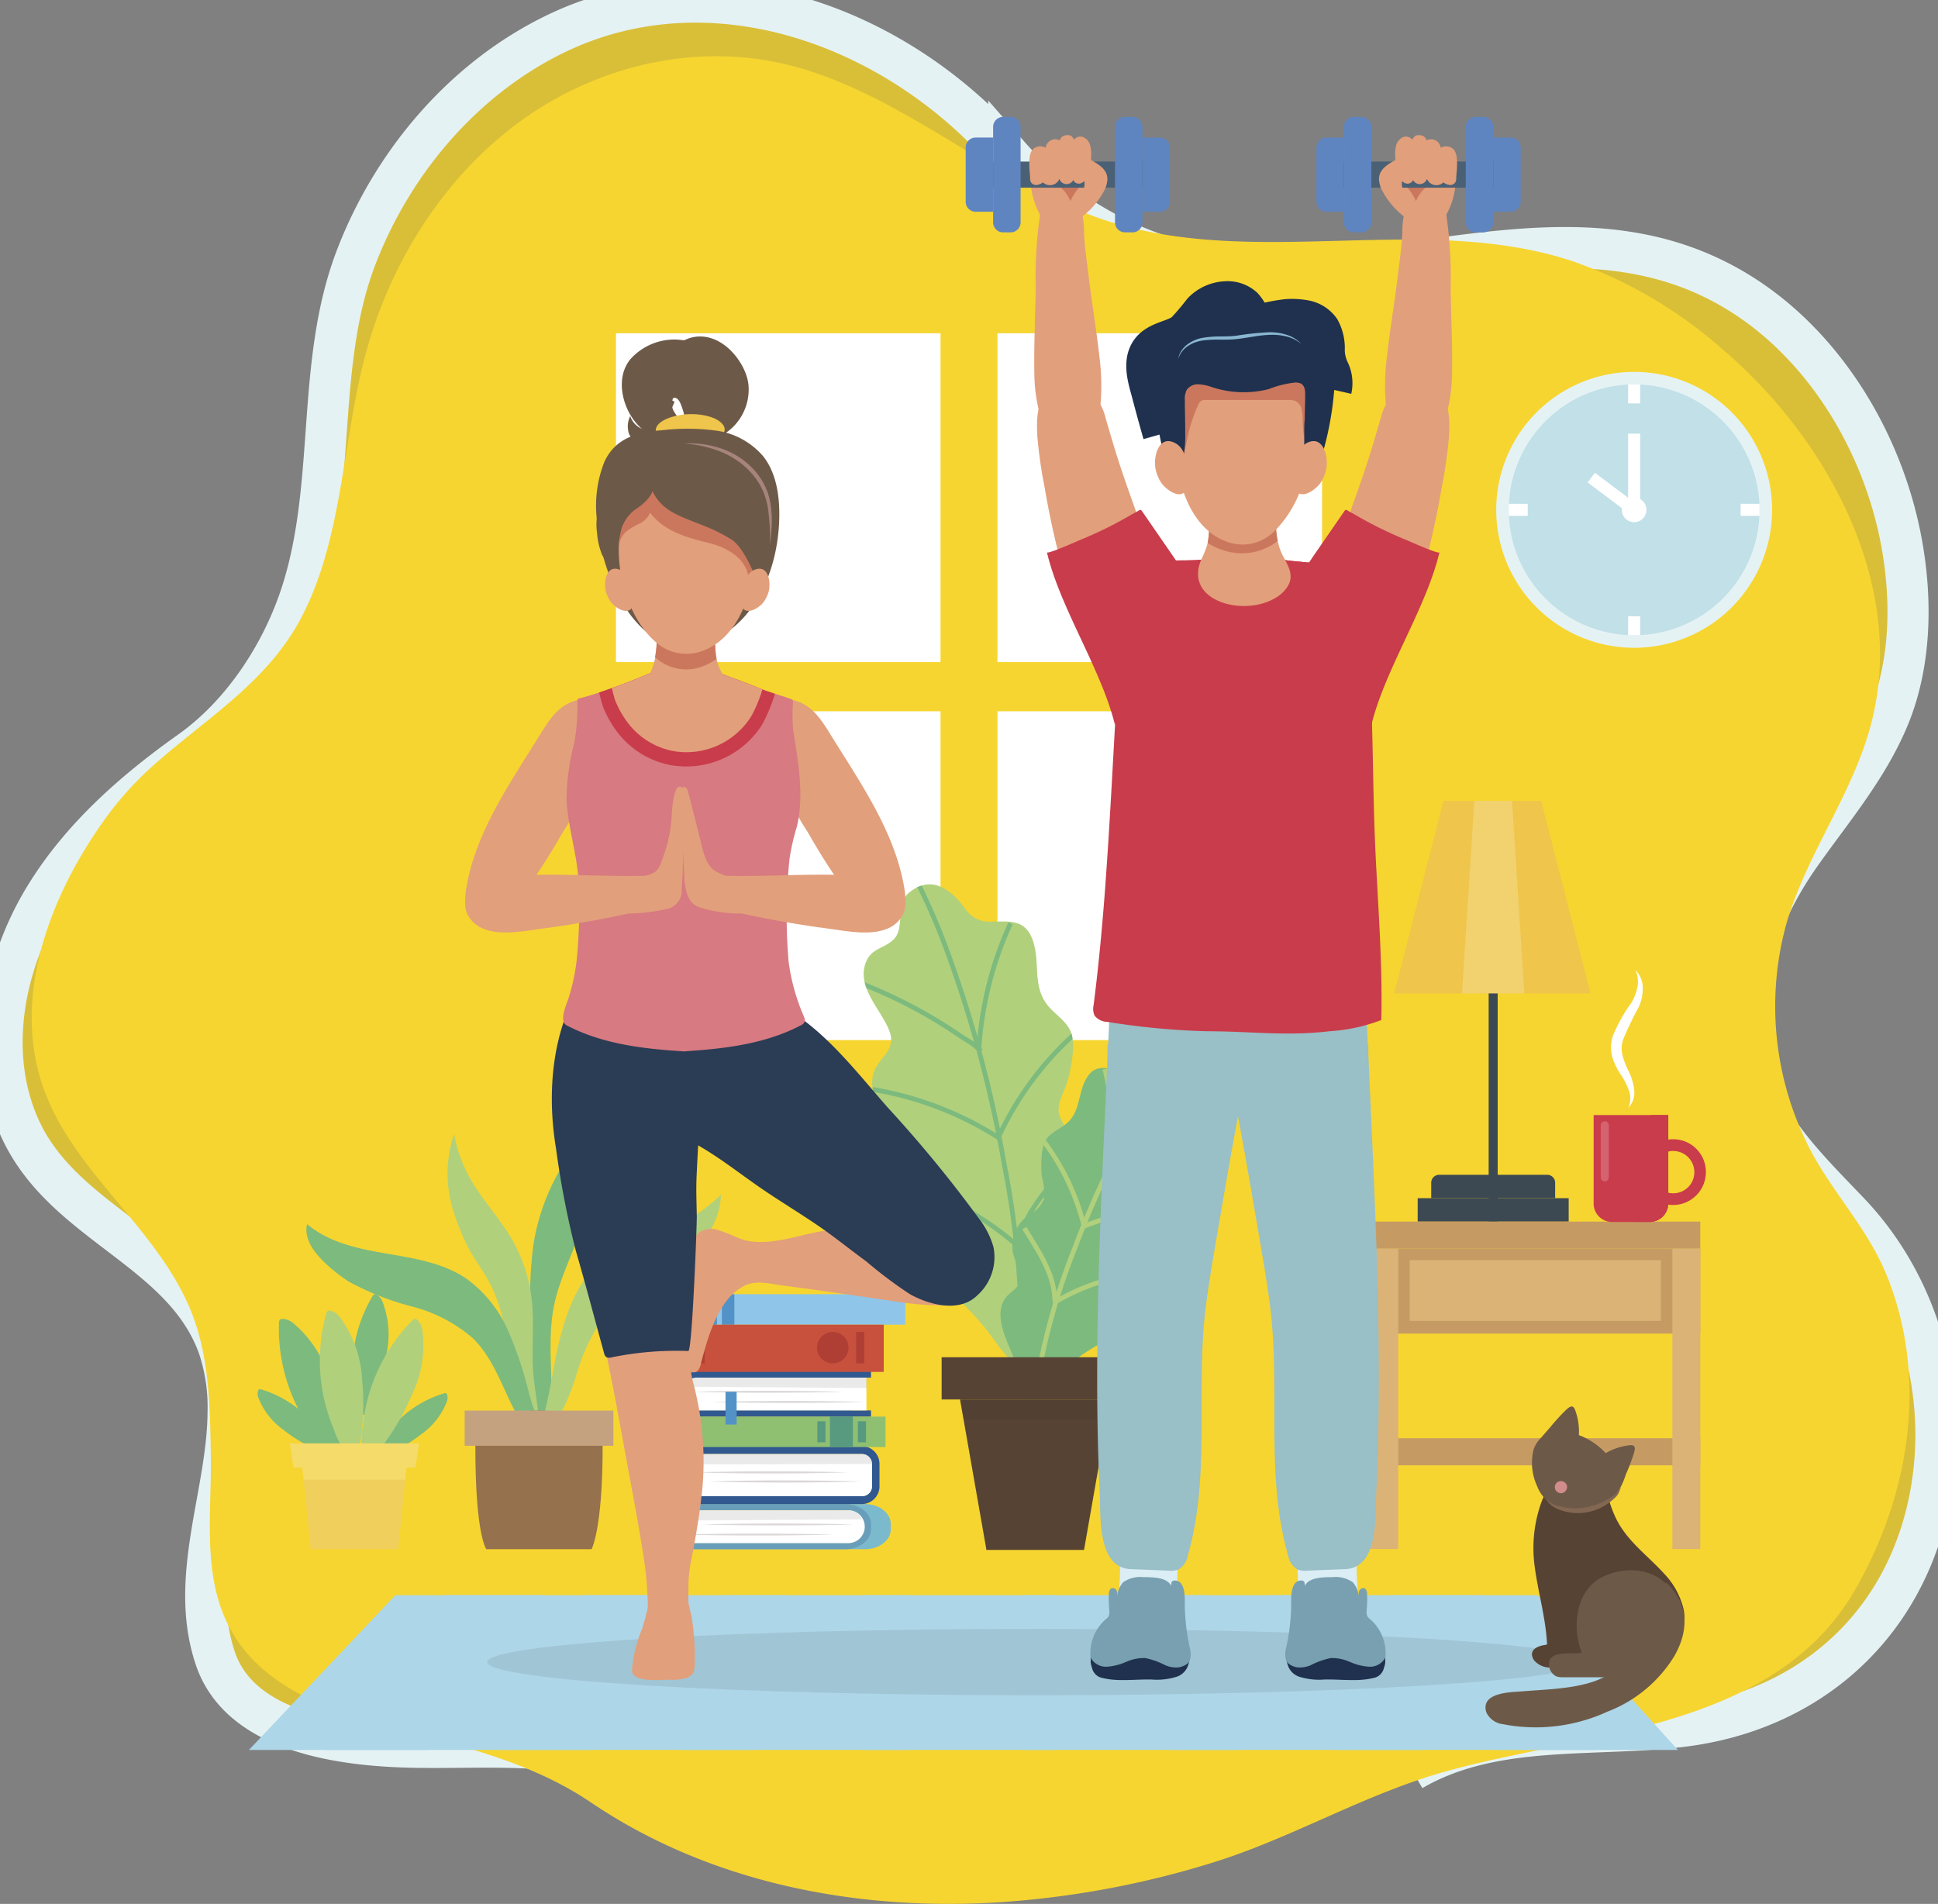 <svg id="Grupo_1108111" data-name="Grupo 1108111" xmlns="http://www.w3.org/2000/svg" xmlns:xlink="http://www.w3.org/1999/xlink" width="235.73" height="231.567" viewBox="0 0 235.73 231.567">
  <rect x="0" y="0" width="235.73" height="231.567" fill="#808080" stroke="none"/>
  <defs>
    <clipPath id="clip-path">
      <rect id="Rectángulo_402852" data-name="Rectángulo 402852" width="235.73" height="231.567" fill="none"/>
    </clipPath>
    <clipPath id="clip-path-3">
      <path id="Trazado_898241" data-name="Trazado 898241" d="M1037.751,1057.972c-1.636,1.392-.406,4.255-1.814,5.633-1.245,1.218-2.829,1.017-3.466,3.038-.937,2.974,2.016,5.58,2.964,8.151.8,2.158-.994,2.981-1.8,4.662a4.244,4.244,0,0,0,.374,3.925c1.191,2.186,3.831,3.945,3.219,6.775-.51,2.362-.985,4.467,1.1,6.257,1.429,1.227,4.079,2.345,3.877,4.617-.072.8-.628,1.489-.78,2.281a3.833,3.833,0,0,0,1.514,3.335,32.232,32.232,0,0,1,5.639,6.269c.687,1.053,3.437,3.43,2.338,4.87,2-2.616,4.11-5.154,5.925-7.9,1.493-2.262,3.744-5.571,2.212-8.357-.477-.866-1.363-1.512-1.606-2.471-.438-1.731,1.263-3.337,1.9-4.81a6.184,6.184,0,0,0-1.485-6.735,5.175,5.175,0,0,1-1.847-2.884c-.133-1.266.661-2.447,1.021-3.615a18.029,18.029,0,0,0,.66-3.34,6.945,6.945,0,0,0-.067-2.37c-.353-1.469-1.676-2.286-2.655-3.328-2.331-2.481-1.106-5.4-2.124-8.282-.814-2.306-2.48-2.281-4.177-2.256-.208,0-.416.006-.624.005a3.573,3.573,0,0,1-3.273-1.375c-1.141-1.634-2.7-3.153-4.479-3.153a3.9,3.9,0,0,0-2.544,1.063" transform="translate(-1032.29 -1056.909)" fill="none"/>
    </clipPath>
    <clipPath id="clip-path-5">
      <path id="Trazado_898250" data-name="Trazado 898250" d="M1212.606,1258.644a2.638,2.638,0,0,1-2.565.544c-1.38-.255-2.773-.783-3.794.969-1.138,1.951-.653,4.237-2.687,5.714-.854.621-1.927,1.03-2.386,2.046a5.129,5.129,0,0,0-.377,1.71,13.285,13.285,0,0,0,.017,2.514,7.007,7.007,0,0,1,.24,2.764,3.823,3.823,0,0,1-1.739,1.836,4.566,4.566,0,0,0-2.009,4.68c.255,1.156,1.267,2.556.709,3.751-.309.662-1.041,1.008-1.507,1.57-1.5,1.809-.323,4.521.448,6.368.936,2.246,2.117,4.379,3.2,6.553-.6-1.2,1.726-2.54,2.37-3.208a23.81,23.81,0,0,1,4.958-3.767,2.83,2.83,0,0,0,1.56-2.209,17.794,17.794,0,0,1-.25-1.763c.168-1.675,2.245-2.12,3.452-2.812,1.76-1.01,1.707-2.6,1.663-4.386-.052-2.138,2.106-3.049,3.273-4.469a3.135,3.135,0,0,0,.815-2.8c-.35-1.331-1.534-2.175-.658-3.631,1.043-1.734,3.546-3.216,3.278-5.5-.182-1.555-1.359-1.628-2.093-2.684-.831-1.194.458-3.1-.536-4.337a2.709,2.709,0,0,0-2.145-1.165,5.1,5.1,0,0,0-3.239,1.709" transform="translate(-1195.785 -1256.935)" fill="none"/>
    </clipPath>
    <clipPath id="clip-path-7">
      <rect id="Rectángulo_402797" data-name="Rectángulo 402797" width="18.29" height="2.427" fill="none"/>
    </clipPath>
    <clipPath id="clip-path-8">
      <path id="Trazado_898254" data-name="Trazado 898254" d="M315.279,1906.474,297.472,1925.3h173.82l-17.066-18.823Z" transform="translate(-297.472 -1906.474)" fill="none"/>
    </clipPath>
    <clipPath id="clip-path-9">
      <rect id="Rectángulo_402799" data-name="Rectángulo 402799" width="27.781" height="35.182" fill="none"/>
    </clipPath>
    <clipPath id="clip-path-10">
      <rect id="Rectángulo_402800" data-name="Rectángulo 402800" width="20.374" height="35.055" fill="none"/>
    </clipPath>
    <clipPath id="clip-path-11">
      <rect id="Rectángulo_402801" data-name="Rectángulo 402801" width="12.957" height="34.889" fill="none"/>
    </clipPath>
    <clipPath id="clip-path-12">
      <rect id="Rectángulo_402802" data-name="Rectángulo 402802" width="5.513" height="34.687" fill="none"/>
    </clipPath>
    <clipPath id="clip-path-13">
      <rect id="Rectángulo_402803" data-name="Rectángulo 402803" width="4.003" height="34.643" fill="none"/>
    </clipPath>
    <clipPath id="clip-path-14">
      <rect id="Rectángulo_402804" data-name="Rectángulo 402804" width="11.453" height="34.851" fill="none"/>
    </clipPath>
    <clipPath id="clip-path-15">
      <rect id="Rectángulo_402805" data-name="Rectángulo 402805" width="18.874" height="35.025" fill="none"/>
    </clipPath>
    <clipPath id="clip-path-16">
      <rect id="Rectángulo_402806" data-name="Rectángulo 402806" width="26.283" height="35.159" fill="none"/>
    </clipPath>
    <clipPath id="clip-path-18">
      <rect id="Rectángulo_402815" data-name="Rectángulo 402815" width="7.586" height="23.422" fill="none"/>
    </clipPath>
    <clipPath id="clip-path-19">
      <rect id="Rectángulo_402822" data-name="Rectángulo 402822" width="0.981" height="7.31" fill="none"/>
    </clipPath>
    <clipPath id="clip-path-20">
      <rect id="Rectángulo_402823" data-name="Rectángulo 402823" width="4.395" height="13.003" fill="none"/>
    </clipPath>
    <clipPath id="clip-path-21">
      <rect id="Rectángulo_402824" data-name="Rectángulo 402824" width="22.258" height="1.255" fill="none"/>
    </clipPath>
    <clipPath id="clip-path-22">
      <rect id="Rectángulo_402825" data-name="Rectángulo 402825" width="22.409" height="1.254" fill="none"/>
    </clipPath>
    <clipPath id="clip-path-23">
      <rect id="Rectángulo_402826" data-name="Rectángulo 402826" width="22.259" height="1.255" fill="none"/>
    </clipPath>
    <clipPath id="clip-path-24">
      <path id="Trazado_898290" data-name="Trazado 898290" d="M361.425,1754.029l1.013,9.92h10.64l1.013-9.92Z" transform="translate(-361.425 -1754.029)" fill="none"/>
    </clipPath>
    <clipPath id="clip-path-25">
      <rect id="Rectángulo_402842" data-name="Rectángulo 402842" width="15.532" height="2.951" fill="none"/>
    </clipPath>
    <clipPath id="clip-path-27">
      <rect id="Rectángulo_402843" data-name="Rectángulo 402843" width="133.527" height="8.074" fill="none"/>
    </clipPath>
    <clipPath id="clip-path-28">
      <path id="Trazado_898319" data-name="Trazado 898319" d="M684.324,794.909q-3.076,1.354-6.265,2.432c-1,.361-2.059.682-3.1.951a.177.177,0,0,0-.168.215,25.73,25.73,0,0,1-.372,5.178,27.942,27.942,0,0,0-.942,6.95c.182,3.546,1.4,6.859,1.475,10.457a61.6,61.6,0,0,1-.265,9.2,24.781,24.781,0,0,1-1,4.537c-.267.818-1.16,2.711-.188,3.219,4.044,2.113,8.577,2.748,13.01,3.075.389.029.768.056,1.142.081v.011l.078-.005.078.005V841.2c.374-.024.753-.052,1.142-.081,4.433-.327,8.966-.962,13.01-3.075a.866.866,0,0,0,.491-.471.884.884,0,0,0-.078-.537,24.752,24.752,0,0,1-1.892-6.75,67.251,67.251,0,0,1-.213-7.461q.068-2.517.324-5.025a27.2,27.2,0,0,1,.885-3.9c.953-3.92.126-8.019-.459-11.932a23.1,23.1,0,0,1,0-3.289.277.277,0,0,0-.234-.327c-1.336-.492-2.722-.822-4.018-1.382-1.394-.6-3.216-1.2-4.624-1.77a11.759,11.759,0,0,0-4.435-1.059,8.249,8.249,0,0,0-3.386.766" transform="translate(-673.06 -794.144)" fill="none"/>
    </clipPath>
    <clipPath id="clip-path-30">
      <rect id="Rectángulo_402847" data-name="Rectángulo 402847" width="5.433" height="5.985" fill="none"/>
    </clipPath>
    <clipPath id="clip-path-31">
      <rect id="Rectángulo_402848" data-name="Rectángulo 402848" width="5.434" height="5.985" fill="none"/>
    </clipPath>
    <clipPath id="clip-path-32">
      <path id="Trazado_898369" data-name="Trazado 898369" d="M1324.409,664.125c-2.056.016-4.062.574-6.084.56-2.258-.016-7.858.257-7.906.291s.344,1.4.329,1.472a48.564,48.564,0,0,0-.782,7.553c-.726,9.981-1.109,20.063-1.852,30.086-.364,4.915-.815,9.815-1.436,14.683a2.081,2.081,0,0,0,.112,1.293,2.053,2.053,0,0,0,1.6.769,89.5,89.5,0,0,0,12.163,1.135c1.708,0,3.36.068,4.992.137a58.5,58.5,0,0,0,9.783-.137,21.111,21.111,0,0,0,6.34-1.366c.165-6.974-.4-13.8-.719-20.677-.337-7.3-.252-14.606-.682-21.9-.249-4.219-.594-8.578-2.605-12.419a.872.872,0,0,0-.24-.32.9.9,0,0,0-.468-.121c-2.244-.156-4.538-.188-6.77-.471a44.462,44.462,0,0,0-5.652-.57h-.127" transform="translate(-1306.63 -664.124)" fill="none"/>
    </clipPath>
    <clipPath id="clip-path-33">
      <rect id="Rectángulo_402850" data-name="Rectángulo 402850" width="14.458" height="12.456" fill="none"/>
    </clipPath>
  </defs>
  <g id="Grupo_1108110" data-name="Grupo 1108110" clip-path="url(#clip-path)">
    <g id="Grupo_1108025" data-name="Grupo 1108025" transform="translate(0 0)">
      <g id="Grupo_1108024" data-name="Grupo 1108024" clip-path="url(#clip-path)">
        <path id="Trazado_898231" data-name="Trazado 898231" d="M77.974,216.9c-7.889-2.827-16.535-2.015-24.914-2.134S31.6,213.278,28.447,203.975c-3.34-9.846,1.5-20.057,1.543-30.006a23.026,23.026,0,0,0-1.216-8.037c-4.392-11.969-19.1-14.868-24.257-26.8-3.85-8.909-1.862-19.55,3.2-27.831,4.4-7.194,10.84-12.85,17.656-17.685,6.206-4.4,10.952-11.517,13.386-18.747C43.3,61.366,40.514,46.6,45.608,33.431c4.563-11.8,13.3-21.789,24.215-27.07,19.044-9.214,41.551-1.016,55.127,14.746a42.133,42.133,0,0,0,28.4,14.234c20.692,1.694,42.247-9.553,61.417,3.143,9.77,6.471,16.676,17.942,18.828,30.046,1.212,6.818,1.073,14.4-1.559,20.84-2.59,6.334-7.057,11.5-10.895,16.975-6.377,9.094-9.867,21.249-3.9,31.491,2.608,4.478,6.376,8.141,9.948,11.894,9.146,9.609,12.533,23.754,9.384,36.567-3.574,14.542-14.905,24.089-29.664,25.916-10.922,1.352-23.011-.414-32.91,5.357" transform="translate(-2.246 -2.243)" fill="#d9bf38" stroke="#e5f2f4" stroke-miterlimit="10" stroke-width="5"/>
        <path id="Trazado_898232" data-name="Trazado 898232" d="M46.423,160.565c-6.033,8.578-10.688,20.249-7.458,31.021,3.22,10.74,13.519,17.362,18.019,27.562,2.544,5.766,2.612,12.1,2.708,18.294.126,8.1-1.457,16.7,4.019,23.551,3.239,4.05,8.126,6.443,13.067,8.014,9.925,3.157,20.322,4.639,29.138,10.6,14.483,9.8,32.268,13.22,49.527,12.162a112.111,112.111,0,0,0,25.816-4.743c9.741-2.973,18.4-8.236,28.207-11.055,17-4.886,40.241-4.953,50.189-22.151,6.7-11.579,9.017-25.89,3.807-38.506-2.477-6-7.205-10.58-9.9-16.469a37.782,37.782,0,0,1-2.238-26.058q.155-.533.324-1.062c2.6-8.081,7.825-15.03,9.987-23.257,4.464-16.984-5.4-34.941-18.366-45.858a54.9,54.9,0,0,0-17.965-10.464c-18.084-5.936-38.178.934-56.317-4.808-13.915-4.405-25.34-15.855-39.519-19.166-10.9-2.544-22.671.171-31.927,6.822s-15.972,17.058-19.034,28.52c-2.837,10.621-2.748,22.287-7.779,31.935-4.3,8.254-12.282,12.708-18.76,18.7a40.369,40.369,0,0,0-5.547,6.419" transform="translate(-34.05 -60.388)" fill="#f6d530"/>
        <rect id="Rectángulo_402790" data-name="Rectángulo 402790" width="39.482" height="39.996" transform="translate(74.921 86.51)" fill="#fff"/>
        <rect id="Rectángulo_402791" data-name="Rectángulo 402791" width="39.482" height="39.996" transform="translate(121.327 86.51)" fill="#fff"/>
        <rect id="Rectángulo_402792" data-name="Rectángulo 402792" width="39.482" height="39.996" transform="translate(74.921 40.533)" fill="#fff"/>
        <rect id="Rectángulo_402793" data-name="Rectángulo 402793" width="39.482" height="39.996" transform="translate(121.327 40.533)" fill="#fff"/>
        <path id="Trazado_898233" data-name="Trazado 898233" d="M1048.047,1061.437a3.573,3.573,0,0,1-3.273-1.375c-1.657-2.373-4.187-4.5-7.023-2.09-1.636,1.392-.406,4.255-1.814,5.633-1.245,1.218-2.829,1.017-3.466,3.038-.937,2.974,2.016,5.58,2.964,8.151.8,2.158-.994,2.981-1.8,4.662a4.245,4.245,0,0,0,.374,3.925c1.191,2.186,3.831,3.945,3.219,6.775-.51,2.362-.985,4.467,1.1,6.257,1.429,1.227,4.079,2.345,3.877,4.617-.072.8-.628,1.489-.78,2.281a3.833,3.833,0,0,0,1.514,3.335,32.236,32.236,0,0,1,5.639,6.269c.687,1.053,3.437,3.43,2.338,4.87,2-2.616,4.11-5.153,5.925-7.9,1.493-2.262,3.744-5.571,2.212-8.357-.477-.867-1.363-1.513-1.606-2.472-.438-1.731,1.263-3.337,1.9-4.81a6.184,6.184,0,0,0-1.485-6.735,5.175,5.175,0,0,1-1.847-2.884c-.133-1.266.661-2.447,1.021-3.615a18.019,18.019,0,0,0,.66-3.34,6.948,6.948,0,0,0-.067-2.37c-.353-1.469-1.676-2.285-2.655-3.328-2.331-2.481-1.106-5.4-2.124-8.283-.914-2.589-2.9-2.24-4.8-2.251" transform="translate(-927.236 -949.349)" fill="#b1d07c"/>
      </g>
    </g>
    <g id="Grupo_1108027" data-name="Grupo 1108027" transform="translate(105.054 107.559)">
      <g id="Grupo_1108026" data-name="Grupo 1108026" clip-path="url(#clip-path-3)">
        <path id="Trazado_898234" data-name="Trazado 898234" d="M1099.4,1102.542l-.573-.05a109.662,109.662,0,0,0-1.758-29.611,148.724,148.724,0,0,0-7.507-27.455,84.826,84.826,0,0,0-3.893-8.529l.508-.268a85.4,85.4,0,0,1,3.92,8.587,149.269,149.269,0,0,1,7.537,27.56,110.241,110.241,0,0,1,1.766,29.767" transform="translate(-1080.239 -1038.692)" fill="#7dba7e"/>
        <path id="Trazado_898235" data-name="Trazado 898235" d="M1026.566,1175.394a7.624,7.624,0,0,0-1.714-1.341c-.244-.153-.521-.327-.833-.54a59.519,59.519,0,0,0-13.75-6.971l.191-.542a60.086,60.086,0,0,1,13.883,7.039c.3.207.563.37.815.528a8.08,8.08,0,0,1,1.825,1.432Z" transform="translate(-1012.51 -1154.898)" fill="#7dba7e"/>
        <path id="Trazado_898236" data-name="Trazado 898236" d="M1057.768,1305.707a40.8,40.8,0,0,0-15.4-5.944l.093-.567a41.38,41.38,0,0,1,15.617,6.028Z" transform="translate(-1041.344 -1274.539)" fill="#7dba7e"/>
        <path id="Trazado_898237" data-name="Trazado 898237" d="M1077.516,1416.442a34.6,34.6,0,0,0-15.188-7.624l.123-.561a35.181,35.181,0,0,1,15.442,7.751Z" transform="translate(-1059.27 -1372.501)" fill="#7dba7e"/>
        <path id="Trazado_898238" data-name="Trazado 898238" d="M1167.83,1117.813l-.573-.037a43.488,43.488,0,0,1,3.859-15.318l.523.239a42.916,42.916,0,0,0-3.809,15.116" transform="translate(-1153.522 -1097.823)" fill="#7dba7e"/>
        <path id="Trazado_898239" data-name="Trazado 898239" d="M1192.587,1244.6l-.521-.243a38.854,38.854,0,0,1,9.411-12.576l.38.431a38.271,38.271,0,0,0-9.271,12.389" transform="translate(-1175.806 -1213.983)" fill="#7dba7e"/>
        <path id="Trazado_898240" data-name="Trazado 898240" d="M1214.074,1390.259l-.563-.118a14.627,14.627,0,0,1,1.617-4.264,26.013,26.013,0,0,1,3.177-4.207c.826-.938,1.678-1.877,2.533-2.792l.42.392c-.851.91-1.7,1.845-2.521,2.779a25.523,25.523,0,0,0-3.109,4.112,14.05,14.05,0,0,0-1.554,4.1" transform="translate(-1195.069 -1346.113)" fill="#7dba7e"/>
      </g>
    </g>
    <g id="Grupo_1108029" data-name="Grupo 1108029" transform="translate(0 0)">
      <g id="Grupo_1108028" data-name="Grupo 1108028" clip-path="url(#clip-path)">
        <path id="Trazado_898242" data-name="Trazado 898242" d="M1210.041,1259.188a2.638,2.638,0,0,0,2.565-.544c1.53-1.492,3.66-2.687,5.384-.544.994,1.236-.295,3.143.536,4.337.735,1.056,1.911,1.129,2.093,2.684.268,2.287-2.235,3.768-3.278,5.5-.876,1.455.308,2.3.658,3.631a3.134,3.134,0,0,1-.815,2.8c-1.166,1.42-3.325,2.331-3.273,4.469.043,1.784.1,3.376-1.663,4.387-1.206.692-3.283,1.136-3.452,2.812-.059.593.25,1.167.25,1.763a2.83,2.83,0,0,1-1.56,2.209,23.8,23.8,0,0,0-4.958,3.767c-.644.668-2.968,2.012-2.37,3.208-1.087-2.174-2.268-4.307-3.2-6.553-.77-1.848-1.945-4.559-.448-6.368.466-.562,1.2-.908,1.507-1.57.558-1.2-.454-2.6-.709-3.751a4.566,4.566,0,0,1,2.009-4.679,3.824,3.824,0,0,0,1.739-1.836,7,7,0,0,0-.24-2.763,13.3,13.3,0,0,1-.017-2.514,5.132,5.132,0,0,1,.377-1.71c.46-1.017,1.532-1.426,2.387-2.046,2.034-1.477,1.549-3.763,2.687-5.714,1.021-1.751,2.414-1.223,3.794-.969" transform="translate(-1074.093 -1129.019)" fill="#7dba7e"/>
      </g>
    </g>
    <g id="Grupo_1108031" data-name="Grupo 1108031" transform="translate(121.693 127.916)">
      <g id="Grupo_1108030" data-name="Grupo 1108030" clip-path="url(#clip-path-5)">
        <path id="Trazado_898243" data-name="Trazado 898243" d="M1230.745,1291.059l-.572-.058a81.482,81.482,0,0,1,5.406-21.368,110.313,110.313,0,0,1,9.288-18.96,63.16,63.16,0,0,1,4.037-5.693l.449.359a62.542,62.542,0,0,0-4,5.641,109.759,109.759,0,0,0-9.239,18.863,80.912,80.912,0,0,0-5.369,21.216" transform="translate(-1226.673 -1246.196)" fill="#b1d07c"/>
        <path id="Trazado_898244" data-name="Trazado 898244" d="M1323.745,1354.142l-.335-.467a6.107,6.107,0,0,1,1.539-.8c.2-.079.414-.162.661-.269a44.449,44.449,0,0,1,11.063-3.189l.086.568a43.88,43.88,0,0,0-10.92,3.148c-.257.112-.483.2-.682.277a5.5,5.5,0,0,0-1.412.726" transform="translate(-1310.422 -1340.01)" fill="#b1d07c"/>
        <path id="Trazado_898245" data-name="Trazado 898245" d="M1293.252,1444.386l-.216-.532a30.641,30.641,0,0,1,12.193-2.217l-.015.574a30.061,30.061,0,0,0-11.962,2.174" transform="translate(-1283.139 -1422.832)" fill="#b1d07c"/>
        <path id="Trazado_898246" data-name="Trazado 898246" d="M1262.352,1522.02l-.288-.5a26.057,26.057,0,0,1,12.309-3.495l.016.574a25.48,25.48,0,0,0-12.037,3.418" transform="translate(-1255.319 -1491.457)" fill="#b1d07c"/>
        <path id="Trazado_898247" data-name="Trazado 898247" d="M1319.095,1288.838l-.57-.071a31.616,31.616,0,0,0-.669-11.465l.558-.137a32.19,32.19,0,0,1,.681,11.672" transform="translate(-1305.433 -1275.107)" fill="#b1d07c"/>
        <path id="Trazado_898248" data-name="Trazado 898248" d="M1248.271,1370.3a28.189,28.189,0,0,0-5-10.242l.454-.352a28.768,28.768,0,0,1,5.1,10.453Z" transform="translate(-1238.441 -1349.251)" fill="#b1d07c"/>
        <path id="Trazado_898249" data-name="Trazado 898249" d="M1225.623,1475.571a10.3,10.3,0,0,0-.556-3.164,18.786,18.786,0,0,0-1.68-3.4c-.467-.791-.953-1.586-1.443-2.363l.486-.307c.494.781.982,1.581,1.452,2.378a19.264,19.264,0,0,1,1.729,3.5,10.874,10.874,0,0,1,.587,3.34Z" transform="translate(-1219.282 -1445.028)" fill="#b1d07c"/>
      </g>
    </g>
    <g id="Grupo_1108036" data-name="Grupo 1108036" transform="translate(0 0)">
      <g id="Grupo_1108035" data-name="Grupo 1108035" clip-path="url(#clip-path)">
        <path id="Trazado_898251" data-name="Trazado 898251" d="M1147.47,1672.589h18.29l-3.209,18.3h-11.872Z" transform="translate(-1030.694 -1502.373)" fill="#574334"/>
        <rect id="Rectángulo_402796" data-name="Rectángulo 402796" width="22.768" height="5.138" transform="translate(114.536 165.078)" fill="#574334"/>
        <g id="Grupo_1108034" data-name="Grupo 1108034" transform="translate(116.776 170.216)" opacity="0.1">
          <g id="Grupo_1108033" data-name="Grupo 1108033">
            <g id="Grupo_1108032" data-name="Grupo 1108032" clip-path="url(#clip-path-7)">
              <path id="Trazado_898252" data-name="Trazado 898252" d="M1165.334,1675.016H1147.9l-.425-2.427h18.29Z" transform="translate(-1147.47 -1672.589)" fill="#272425"/>
            </g>
          </g>
        </g>
        <path id="Trazado_898253" data-name="Trazado 898253" d="M471.292,1925.3H297.471l17.808-18.823H454.226Z" transform="translate(-267.198 -1712.455)" fill="#add6e8"/>
      </g>
    </g>
    <g id="Grupo_1108062" data-name="Grupo 1108062" transform="translate(30.273 194.018)">
      <g id="Grupo_1108061" data-name="Grupo 1108061" clip-path="url(#clip-path-8)">
        <g id="Grupo_1108039" data-name="Grupo 1108039" transform="translate(7.995 -6.936)" style="mix-blend-mode: screen;isolation: isolate">
          <g id="Grupo_1108038" data-name="Grupo 1108038">
            <g id="Grupo_1108037" data-name="Grupo 1108037" clip-path="url(#clip-path-9)">
              <line id="Línea_592" data-name="Línea 592" x1="26.979" y2="34.556" transform="translate(0.401 0.313)" fill="none" stroke="#add6e8" stroke-miterlimit="10" stroke-width="10"/>
            </g>
          </g>
        </g>
        <g id="Grupo_1108042" data-name="Grupo 1108042" transform="translate(30.269 -6.873)" style="mix-blend-mode: screen;isolation: isolate">
          <g id="Grupo_1108041" data-name="Grupo 1108041">
            <g id="Grupo_1108040" data-name="Grupo 1108040" clip-path="url(#clip-path-10)">
              <line id="Línea_593" data-name="Línea 593" x1="19.487" y2="34.556" transform="translate(0.443 0.25)" fill="none" stroke="#add6e8" stroke-miterlimit="10" stroke-width="10"/>
            </g>
          </g>
        </g>
        <g id="Grupo_1108045" data-name="Grupo 1108045" transform="translate(52.547 -6.79)" style="mix-blend-mode: screen;isolation: isolate">
          <g id="Grupo_1108044" data-name="Grupo 1108044">
            <g id="Grupo_1108043" data-name="Grupo 1108043" clip-path="url(#clip-path-11)">
              <line id="Línea_594" data-name="Línea 594" x1="11.996" y2="34.556" transform="translate(0.481 0.167)" fill="none" stroke="#add6e8" stroke-miterlimit="10" stroke-width="10"/>
            </g>
          </g>
        </g>
        <g id="Grupo_1108048" data-name="Grupo 1108048" transform="translate(74.839 -6.688)" style="mix-blend-mode: screen;isolation: isolate">
          <g id="Grupo_1108047" data-name="Grupo 1108047">
            <g id="Grupo_1108046" data-name="Grupo 1108046" clip-path="url(#clip-path-12)">
              <line id="Línea_595" data-name="Línea 595" x1="4.504" y2="34.556" transform="translate(0.504 0.066)" fill="none" stroke="#add6e8" stroke-miterlimit="10" stroke-width="10"/>
            </g>
          </g>
        </g>
        <g id="Grupo_1108051" data-name="Grupo 1108051" transform="translate(94.164 -6.667)" style="mix-blend-mode: screen;isolation: isolate">
          <g id="Grupo_1108050" data-name="Grupo 1108050">
            <g id="Grupo_1108049" data-name="Grupo 1108049" clip-path="url(#clip-path-13)">
              <line id="Línea_596" data-name="Línea 596" x2="2.988" y2="34.556" transform="translate(0.507 0.044)" fill="none" stroke="#add6e8" stroke-miterlimit="10" stroke-width="10"/>
            </g>
          </g>
        </g>
        <g id="Grupo_1108054" data-name="Grupo 1108054" transform="translate(109.008 -6.77)" style="mix-blend-mode: screen;isolation: isolate">
          <g id="Grupo_1108053" data-name="Grupo 1108053">
            <g id="Grupo_1108052" data-name="Grupo 1108052" clip-path="url(#clip-path-14)">
              <line id="Línea_597" data-name="Línea 597" x2="10.479" y2="34.556" transform="translate(0.486 0.148)" fill="none" stroke="#add6e8" stroke-miterlimit="10" stroke-width="10"/>
            </g>
          </g>
        </g>
        <g id="Grupo_1108057" data-name="Grupo 1108057" transform="translate(123.868 -6.858)" style="mix-blend-mode: screen;isolation: isolate">
          <g id="Grupo_1108056" data-name="Grupo 1108056" transform="translate(0)">
            <g id="Grupo_1108055" data-name="Grupo 1108055" clip-path="url(#clip-path-15)">
              <line id="Línea_598" data-name="Línea 598" x2="17.971" y2="34.556" transform="translate(0.451 0.235)" fill="none" stroke="#add6e8" stroke-miterlimit="10" stroke-width="10"/>
            </g>
          </g>
        </g>
        <g id="Grupo_1108060" data-name="Grupo 1108060" transform="translate(138.733 -6.925)" style="mix-blend-mode: screen;isolation: isolate">
          <g id="Grupo_1108059" data-name="Grupo 1108059" transform="translate(0)">
            <g id="Grupo_1108058" data-name="Grupo 1108058" clip-path="url(#clip-path-16)">
              <line id="Línea_599" data-name="Línea 599" x2="25.463" y2="34.556" transform="translate(0.41 0.302)" fill="none" stroke="#add6e8" stroke-miterlimit="10" stroke-width="10"/>
            </g>
          </g>
        </g>
      </g>
    </g>
    <g id="Grupo_1108082" data-name="Grupo 1108082" transform="translate(0 0)">
      <g id="Grupo_1108081" data-name="Grupo 1108081" clip-path="url(#clip-path)">
        <path id="Trazado_898255" data-name="Trazado 898255" d="M1788.323,461.252a16.778,16.778,0,1,0,16.778-16.778,16.778,16.778,0,0,0-16.778,16.778" transform="translate(-1606.329 -399.241)" fill="#e5f2f4"/>
        <path id="Trazado_898256" data-name="Trazado 898256" d="M1803.311,474.715a15.253,15.253,0,1,0,15.253-15.253,15.253,15.253,0,0,0-15.253,15.253" transform="translate(-1619.792 -412.703)" fill="#c1e0e8"/>
        <rect id="Rectángulo_402807" data-name="Rectángulo 402807" width="1.47" height="2.306" transform="translate(198.037 46.759)" fill="#fff"/>
        <rect id="Rectángulo_402808" data-name="Rectángulo 402808" width="1.47" height="9.27" transform="translate(198.037 52.742)" fill="#fff"/>
        <rect id="Rectángulo_402809" data-name="Rectángulo 402809" width="2.306" height="1.47" transform="translate(211.719 61.277)" fill="#fff"/>
        <rect id="Rectángulo_402810" data-name="Rectángulo 402810" width="1.47" height="2.306" transform="translate(198.037 74.958)" fill="#fff"/>
        <rect id="Rectángulo_402811" data-name="Rectángulo 402811" width="2.306" height="1.47" transform="translate(183.519 61.277)" fill="#fff"/>
        <rect id="Rectángulo_402812" data-name="Rectángulo 402812" width="1.47" height="7.257" transform="translate(193.115 58.683) rotate(-53.094)" fill="#fff"/>
        <path id="Trazado_898257" data-name="Trazado 898257" d="M1938.415,596.07a1.5,1.5,0,1,0,1.5-1.5,1.5,1.5,0,0,0-1.5,1.5" transform="translate(-1741.147 -534.058)" fill="#fff"/>
        <rect id="Rectángulo_402813" data-name="Rectángulo 402813" width="1.098" height="37.059" transform="translate(181.074 111.519)" fill="#3c4952"/>
        <rect id="Rectángulo_402814" data-name="Rectángulo 402814" width="18.368" height="2.845" transform="translate(172.439 145.734)" fill="#3c4952"/>
        <path id="Trazado_898258" data-name="Trazado 898258" d="M1725.692,1406.909h-15.074v-1.878a.967.967,0,0,1,.967-.967h13.141a.967.967,0,0,1,.967.967Z" transform="translate(-1536.532 -1261.175)" fill="#3c4952"/>
        <path id="Trazado_898259" data-name="Trazado 898259" d="M1690.294,980.566h-23.87l5.989-23.421H1684.3Z" transform="translate(-1496.836 -859.738)" fill="#efc54b"/>
        <g id="Grupo_1108065" data-name="Grupo 1108065" transform="translate(177.83 97.406)" opacity="0.2">
          <g id="Grupo_1108064" data-name="Grupo 1108064">
            <g id="Grupo_1108063" data-name="Grupo 1108063" clip-path="url(#clip-path-18)">
              <path id="Trazado_898260" data-name="Trazado 898260" d="M1754.992,980.566h-7.587l1.5-23.421h4.592Z" transform="translate(-1747.406 -957.144)" fill="#fff"/>
            </g>
          </g>
        </g>
        <rect id="Rectángulo_402816" data-name="Rectángulo 402816" width="40.13" height="3.294" transform="translate(166.685 148.579)" fill="#c69b63"/>
        <rect id="Rectángulo_402817" data-name="Rectángulo 402817" width="40.13" height="3.294" transform="translate(166.685 174.932)" fill="#c69b63"/>
        <rect id="Rectángulo_402818" data-name="Rectángulo 402818" width="40.13" height="10.332" transform="translate(166.685 151.873)" fill="#c69b63"/>
        <rect id="Rectángulo_402819" data-name="Rectángulo 402819" width="3.395" height="36.535" transform="translate(166.685 151.873)" fill="#dbb376"/>
        <rect id="Rectángulo_402820" data-name="Rectángulo 402820" width="3.395" height="36.535" transform="translate(203.42 151.873)" fill="#dbb376"/>
        <rect id="Rectángulo_402821" data-name="Rectángulo 402821" width="30.546" height="7.387" transform="translate(171.477 153.27)" fill="#dbb376"/>
        <path id="Trazado_898261" data-name="Trazado 898261" d="M1927.626,1175.924a2.765,2.765,0,0,0,.064-2.091,8.089,8.089,0,0,0-.962-1.9,8.625,8.625,0,0,1-1.055-2.143,4.609,4.609,0,0,1,.052-2.565,18.982,18.982,0,0,1,2.237-4.027,5.786,5.786,0,0,0,.76-1.936,3.331,3.331,0,0,0-.252-2.107,3.042,3.042,0,0,1,.906,2.144,5.457,5.457,0,0,1-.479,2.358A41.563,41.563,0,0,0,1927,1167.6a3.461,3.461,0,0,0-.109,1.874,10.23,10.23,0,0,0,.75,1.968,6.838,6.838,0,0,1,.687,2.267,2.654,2.654,0,0,1-.7,2.21" transform="translate(-1729.559 -1041.189)" fill="#fff"/>
        <path id="Trazado_898262" data-name="Trazado 898262" d="M1911.589,1345.679h-4.6a2.239,2.239,0,0,1-2.239-2.239v-10.764h9.078v10.764a2.239,2.239,0,0,1-2.239,2.239" transform="translate(-1710.908 -1197.052)" fill="#c93c4b"/>
        <path id="Trazado_898263" data-name="Trazado 898263" d="M1965.39,1361.574a4,4,0,1,0,3.942,4,3.971,3.971,0,0,0-3.942-4m0,6.573a2.573,2.573,0,1,1,2.536-2.573,2.555,2.555,0,0,1-2.536,2.573" transform="translate(-1761.836 -1223.009)" fill="#c93c4b"/>
        <g id="Grupo_1108068" data-name="Grupo 1108068" transform="translate(194.709 136.382)" opacity="0.2">
          <g id="Grupo_1108067" data-name="Grupo 1108067">
            <g id="Grupo_1108066" data-name="Grupo 1108066" clip-path="url(#clip-path-19)">
              <path id="Trazado_898264" data-name="Trazado 898264" d="M1913.756,1347.432h0a.492.492,0,0,1-.491-.491v-6.328a.491.491,0,1,1,.982,0v6.328a.492.492,0,0,1-.491.491" transform="translate(-1913.265 -1340.122)" fill="#fff"/>
            </g>
          </g>
        </g>
        <g id="Grupo_1108071" data-name="Grupo 1108071" transform="translate(198.525 135.624)" style="mix-blend-mode: multiply;isolation: isolate">
          <g id="Grupo_1108070" data-name="Grupo 1108070">
            <g id="Grupo_1108069" data-name="Grupo 1108069" clip-path="url(#clip-path-20)">
              <path id="Trazado_898265" data-name="Trazado 898265" d="M1953.059,1332.676v10.7a2.3,2.3,0,0,1-2.3,2.3h2.1a2.3,2.3,0,0,0,2.3-2.3v-10.7Z" transform="translate(-1950.76 -1332.676)" fill="#c93c4b"/>
            </g>
          </g>
        </g>
        <path id="Trazado_898266" data-name="Trazado 898266" d="M830.115,1803.13h20.747c1.725,0,3.124-1.089,3.124-2.432v-.624c0-1.343-1.4-2.432-3.124-2.432H830.115v.748H849.42a1.094,1.094,0,0,1,1.2.935v2.12a1.094,1.094,0,0,1-1.2.935H830.115Z" transform="translate(-745.636 -1614.701)" fill="#7bb9cd"/>
        <path id="Trazado_898267" data-name="Trazado 898267" d="M806.5,1803.13h20.747c1.725,0,3.124-1.089,3.124-2.432v-.624c0-1.343-1.4-2.432-3.124-2.432H806.5v.748h20.747a1.969,1.969,0,0,1,2.163,1.684v.624a1.969,1.969,0,0,1-2.163,1.683H806.5Z" transform="translate(-724.425 -1614.701)" fill="#699eba"/>
        <path id="Trazado_898268" data-name="Trazado 898268" d="M812.01,1808.986h20.414a2,2,0,1,0,0-3.991H812.01Z" transform="translate(-729.373 -1621.304)" fill="#fff"/>
        <path id="Trazado_898269" data-name="Trazado 898269" d="M856.806,1820.9q-2.328-.066-4.656-.088c-1.552-.018-3.1-.023-4.656-.025s-3.1.007-4.656.025-3.1.044-4.656.089q2.328.066,4.656.089c1.552.018,3.1.023,4.656.025s3.1-.007,4.656-.025,3.1-.044,4.656-.088" transform="translate(-752.882 -1635.484)" fill="#dad7d6"/>
        <path id="Trazado_898270" data-name="Trazado 898270" d="M832.208,1833.042q-2.328-.066-4.656-.088c-1.552-.018-3.1-.023-4.656-.025s-3.1.007-4.656.025-3.1.044-4.656.088q2.328.066,4.656.089c1.552.018,3.1.023,4.656.025s3.1-.007,4.656-.025,3.1-.044,4.656-.088" transform="translate(-730.787 -1646.396)" fill="#dad7d6"/>
        <g id="Grupo_1108074" data-name="Grupo 1108074" transform="translate(82.597 183.691)" opacity="0.1">
          <g id="Grupo_1108073" data-name="Grupo 1108073">
            <g id="Grupo_1108072" data-name="Grupo 1108072" clip-path="url(#clip-path-21)">
              <path id="Trazado_898271" data-name="Trazado 898271" d="M833.875,1806.1a1.947,1.947,0,0,0-1.8-1.109H811.617v1.254" transform="translate(-811.617 -1804.996)" fill="#272425"/>
            </g>
          </g>
        </g>
        <path id="Trazado_898272" data-name="Trazado 898272" d="M816.635,1735.424h21.708a2.165,2.165,0,0,0,2.163-2.163v-2.724a2.165,2.165,0,0,0-2.163-2.163H816.635v.961h21.708a1.2,1.2,0,0,1,1.2,1.2v2.724a1.2,1.2,0,0,1-1.2,1.2H816.635Z" transform="translate(-733.528 -1552.482)" fill="#31588f"/>
        <path id="Trazado_898273" data-name="Trazado 898273" d="M822.144,1742.948h21.208a1.2,1.2,0,0,0,1.2-1.2v-2.724a1.2,1.2,0,0,0-1.2-1.2H822.144Z" transform="translate(-738.476 -1560.967)" fill="#fff"/>
        <g id="Grupo_1108077" data-name="Grupo 1108077" transform="translate(83.668 176.855)" opacity="0.1">
          <g id="Grupo_1108076" data-name="Grupo 1108076">
            <g id="Grupo_1108075" data-name="Grupo 1108075" clip-path="url(#clip-path-22)">
              <path id="Trazado_898274" data-name="Trazado 898274" d="M844.553,1739.023a1.2,1.2,0,0,0-1.2-1.2H822.144v1.255" transform="translate(-822.144 -1737.821)" fill="#272425"/>
            </g>
          </g>
        </g>
        <path id="Trazado_898275" data-name="Trazado 898275" d="M848.836,1758.576q-2.328-.076-4.656-.1c-1.552-.021-3.1-.026-4.656-.029s-3.1.008-4.656.029-3.1.051-4.656.1q2.328.076,4.656.1c1.552.021,3.1.026,4.656.029s3.1-.008,4.656-.029,3.1-.051,4.656-.1" transform="translate(-745.723 -1579.491)" fill="#dad7d6"/>
        <path id="Trazado_898276" data-name="Trazado 898276" d="M865.366,1769.419q-2.328-.076-4.656-.1c-1.552-.021-3.1-.026-4.656-.029s-3.1.008-4.656.029-3.1.051-4.656.1q2.328.077,4.656.1c1.552.021,3.1.026,4.656.029s3.1-.008,4.656-.029,3.1-.051,4.656-.1" transform="translate(-760.571 -1589.231)" fill="#dad7d6"/>
        <path id="Trazado_898277" data-name="Trazado 898277" d="M806.758,1644.621H786.011c-1.725,0-3.124-1.089-3.124-2.432v-.624c0-1.343,1.4-2.432,3.124-2.432h20.747v.748H787.453a1.094,1.094,0,0,0-1.2.935v2.12a1.094,1.094,0,0,0,1.2.935h19.305Z" transform="translate(-703.214 -1472.323)" fill="#699eba"/>
        <path id="Trazado_898278" data-name="Trazado 898278" d="M830.372,1644.621H809.625c-1.725,0-3.124-1.089-3.124-2.432v-.624c0-1.343,1.4-2.432,3.124-2.432h20.747v.748H809.625a1.969,1.969,0,0,0-2.163,1.683v.624a1.969,1.969,0,0,0,2.163,1.683h20.747Z" transform="translate(-724.425 -1472.323)" fill="#31588f"/>
        <path id="Trazado_898279" data-name="Trazado 898279" d="M837.764,1650.476H817.35a2,2,0,1,1,0-3.991h20.414Z" transform="translate(-732.378 -1478.926)" fill="#fff"/>
        <path id="Trazado_898280" data-name="Trazado 898280" d="M826.375,1662.385q2.328-.066,4.656-.088c1.552-.018,3.1-.023,4.656-.025s3.1.007,4.656.025,3.1.045,4.656.089q-2.328.066-4.656.089c-1.552.018-3.1.023-4.656.025s-3.1-.007-4.656-.025-3.1-.044-4.656-.088" transform="translate(-742.277 -1493.106)" fill="#dad7d6"/>
        <path id="Trazado_898281" data-name="Trazado 898281" d="M850.973,1674.532q2.328-.066,4.656-.088c1.552-.018,3.1-.023,4.656-.025s3.1.007,4.656.025,3.1.044,4.656.089q-2.328.066-4.656.089c-1.552.018-3.1.023-4.656.025s-3.1-.007-4.656-.025-3.1-.044-4.656-.088" transform="translate(-764.371 -1504.017)" fill="#dad7d6"/>
        <g id="Grupo_1108080" data-name="Grupo 1108080" transform="translate(83.168 167.56)" opacity="0.1">
          <g id="Grupo_1108079" data-name="Grupo 1108079">
            <g id="Grupo_1108078" data-name="Grupo 1108078" clip-path="url(#clip-path-23)">
              <path id="Trazado_898282" data-name="Trazado 898282" d="M817.231,1647.6a1.947,1.947,0,0,1,1.8-1.109h20.454v1.255" transform="translate(-817.231 -1646.487)" fill="#272425"/>
            </g>
          </g>
        </g>
        <rect id="Rectángulo_402827" data-name="Rectángulo 402827" width="26.274" height="3.705" transform="translate(81.435 172.298)" fill="#8fc071"/>
        <rect id="Rectángulo_402828" data-name="Rectángulo 402828" width="0.991" height="2.563" transform="translate(104.345 172.869)" fill="#589a80"/>
        <rect id="Rectángulo_402829" data-name="Rectángulo 402829" width="0.991" height="2.563" transform="translate(99.418 172.869)" fill="#589a80"/>
        <rect id="Rectángulo_402830" data-name="Rectángulo 402830" width="2.794" height="3.705" transform="translate(100.95 172.298)" fill="#589a80"/>
        <rect id="Rectángulo_402831" data-name="Rectángulo 402831" width="26.274" height="3.705" transform="translate(83.838 157.412)" fill="#8fc5e9"/>
        <rect id="Rectángulo_402832" data-name="Rectángulo 402832" width="0.991" height="3.705" transform="translate(86.211 157.412)" fill="#5392c6"/>
        <rect id="Rectángulo_402833" data-name="Rectángulo 402833" width="1.521" height="3.705" transform="translate(87.803 157.412)" fill="#5392c6"/>
        <rect id="Rectángulo_402834" data-name="Rectángulo 402834" width="26.274" height="5.745" transform="translate(81.221 161.117)" fill="#c7513c"/>
        <rect id="Rectángulo_402835" data-name="Rectángulo 402835" width="0.991" height="3.819" transform="translate(104.131 162.002)" fill="#af3e34"/>
        <rect id="Rectángulo_402836" data-name="Rectángulo 402836" width="0.991" height="3.819" transform="translate(82.943 162.002)" fill="#af3e34"/>
        <rect id="Rectángulo_402837" data-name="Rectángulo 402837" width="0.991" height="3.819" transform="translate(84.726 162.002)" fill="#af3e34"/>
        <path id="Trazado_898283" data-name="Trazado 898283" d="M976.585,1593.784a1.91,1.91,0,1,0,1.91-1.91,1.91,1.91,0,0,0-1.91,1.91" transform="translate(-877.2 -1429.872)" fill="#af3e34"/>
        <rect id="Rectángulo_402838" data-name="Rectángulo 402838" width="1.352" height="3.988" transform="translate(88.248 169.28)" fill="#5392c6"/>
        <path id="Trazado_898284" data-name="Trazado 898284" d="M641.181,1322.029a14.726,14.726,0,0,1-2.193,4.1c-.784,1.2-1.192,2.456-1.894,3.667a26.053,26.053,0,0,0-3.236,9.151,51.535,51.535,0,0,0-.4,7.456,105.839,105.839,0,0,0,.556,14.1,3.158,3.158,0,0,0,.39,1.345c1.394-.991,1.641-2.938,1.656-4.648.034-3.661-.418-7.37.322-10.956.67-3.249,2.284-6.22,3.27-9.387,1.482-4.761,1.512-9.835,1.529-14.821" transform="translate(-568.984 -1187.489)" fill="#7dba7e"/>
        <path id="Trazado_898285" data-name="Trazado 898285" d="M543.482,1385.007l2.527,6.574c.183-2.756-.565-5.3-.68-8-.118-2.784.172-5.58-.159-8.355a18.925,18.925,0,0,0-2.493-7.367c-1.474-2.492-3.507-4.622-4.937-7.14a17.558,17.558,0,0,1-2-5.5,15.132,15.132,0,0,0,0,9.639,26.323,26.323,0,0,0,1.877,4.469c.881,1.553,1.982,2.978,2.751,4.6a22.38,22.38,0,0,1,1.352,4.029,65.45,65.45,0,0,0,1.765,7.056" transform="translate(-480.51 -1217.3)" fill="#b1d07c"/>
        <path id="Trazado_898286" data-name="Trazado 898286" d="M394.613,1490.156c.466-2.064-.769-4.5-1.3-6.485a45.837,45.837,0,0,0-2.587-7.767,15.355,15.355,0,0,0-5.089-6.3c-2.855-1.923-6.39-2.458-9.783-3.04s-6.933-1.336-9.553-3.567c-.431,1.79.887,3.505,2.232,4.761a18.717,18.717,0,0,0,2.87,2.248,34.11,34.11,0,0,0,7.746,3.039,18.094,18.094,0,0,1,7.321,3.84c3.63,3.549,4.267,9.394,7.975,12.861" transform="translate(-328.948 -1314.111)" fill="#7dba7e"/>
        <path id="Trazado_898287" data-name="Trazado 898287" d="M645.713,1445.552c.843-3.272,2.005-6.646,4.517-8.906,2.491-2.241,5.915-3.042,8.953-4.458a23.062,23.062,0,0,0,6.127-4.173,9.152,9.152,0,0,1-3.029,6.426,33.435,33.435,0,0,1-5.943,4.217,19.756,19.756,0,0,0-5.584,4.639,24.147,24.147,0,0,0-3.044,6.649,24.781,24.781,0,0,1-1.352,3.576,18.632,18.632,0,0,1-2.514,3.937c-1.5,1.593-.427-1.463-.221-2.161.93-3.156,1.265-6.538,2.092-9.745" transform="translate(-577.615 -1282.688)" fill="#b1d07c"/>
        <path id="Trazado_898288" data-name="Trazado 898288" d="M569.524,1702.731h12.8s1.34-2.459,1.34-12.489c0-5.815-15.484-5.831-15.484,0,0,10.87,1.34,12.489,1.34,12.489" transform="translate(-510.361 -1514.307)" fill="#95714d"/>
        <rect id="Rectángulo_402839" data-name="Rectángulo 402839" width="18.084" height="4.278" transform="translate(56.523 171.568)" fill="#c4a280"/>
        <path id="Trazado_898289" data-name="Trazado 898289" d="M373.077,1763.95h-10.64l-1.013-9.92h12.667Z" transform="translate(-324.643 -1575.526)" fill="#f0cf5c"/>
      </g>
    </g>
    <g id="Grupo_1108087" data-name="Grupo 1108087" transform="translate(36.781 178.504)">
      <g id="Grupo_1108086" data-name="Grupo 1108086" clip-path="url(#clip-path-24)">
        <g id="Grupo_1108085" data-name="Grupo 1108085" transform="translate(-1.433 -1.476)" style="mix-blend-mode: multiply;isolation: isolate">
          <g id="Grupo_1108084" data-name="Grupo 1108084">
            <g id="Grupo_1108083" data-name="Grupo 1108083" clip-path="url(#clip-path-25)">
              <rect id="Rectángulo_402841" data-name="Rectángulo 402841" width="15.532" height="2.951" transform="translate(0 0)" fill="#f5db69"/>
            </g>
          </g>
        </g>
      </g>
    </g>
    <g id="Grupo_1108092" data-name="Grupo 1108092" transform="translate(0 0)">
      <g id="Grupo_1108091" data-name="Grupo 1108091" clip-path="url(#clip-path)">
        <path id="Trazado_898291" data-name="Trazado 898291" d="M340.3,1586.817q.222.983.377,1.979.213,1.367.3,2.75c.033.551.257,2.014-.758,1.5a8.212,8.212,0,0,1-2.761-2.794,21.365,21.365,0,0,1-4.209-13.459.543.543,0,0,1,.112-.369.447.447,0,0,1,.288-.107,2.13,2.13,0,0,1,1.391.562,13.888,13.888,0,0,1,4.324,6.671,29.566,29.566,0,0,1,.938,3.265" transform="translate(-299.315 -1415.897)" fill="#7dba7e"/>
        <path id="Trazado_898292" data-name="Trazado 898292" d="M424.9,1556.834q-.229.78-.51,1.543-.386,1.048-.87,2.056c-.192.4-.609,1.521-1.124.762a6.626,6.626,0,0,1-.85-3.054A17.241,17.241,0,0,1,423.856,1547a.437.437,0,0,1,.224-.217.359.359,0,0,1,.245.038,1.717,1.717,0,0,1,.761.942,11.2,11.2,0,0,1,.431,6.4,23.868,23.868,0,0,1-.62,2.671" transform="translate(-378.53 -1389.361)" fill="#7dba7e"/>
        <path id="Trazado_898293" data-name="Trazado 898293" d="M453.141,1671.237q-.54.328-1.1.62-.77.4-1.575.726c-.321.13-1.146.555-1.044-.151a5.149,5.149,0,0,1,1.11-2.2,13.4,13.4,0,0,1,7.16-5.19.34.34,0,0,1,.242-.007.28.28,0,0,1,.121.15,1.335,1.335,0,0,1-.056.939,8.707,8.707,0,0,1-3.1,3.9,18.55,18.55,0,0,1-1.753,1.21" transform="translate(-403.676 -1495.57)" fill="#7dba7e"/>
        <path id="Trazado_898294" data-name="Trazado 898294" d="M312.888,1666.493q.54.328,1.1.62.77.4,1.575.726c.321.13,1.146.555,1.044-.151a5.148,5.148,0,0,0-1.11-2.2,13.4,13.4,0,0,0-7.16-5.19.34.34,0,0,0-.242-.007.28.28,0,0,0-.121.15,1.335,1.335,0,0,0,.056.939,8.708,8.708,0,0,0,3.1,3.9,18.579,18.579,0,0,0,1.753,1.21" transform="translate(-276.577 -1491.308)" fill="#7dba7e"/>
        <path id="Trazado_898295" data-name="Trazado 898295" d="M436.683,1588.667q-.5.875-1.059,1.714-.767,1.152-1.64,2.228c-.347.428-1.172,1.658-1.574.594a8.213,8.213,0,0,1-.146-3.925,21.365,21.365,0,0,1,5.994-12.765.542.542,0,0,1,.332-.2.448.448,0,0,1,.284.116,2.129,2.129,0,0,1,.646,1.354,13.884,13.884,0,0,1-1.322,7.839,29.576,29.576,0,0,1-1.515,3.041" transform="translate(-388.126 -1415.898)" fill="#b1d07c"/>
        <path id="Trazado_898296" data-name="Trazado 898296" d="M387.477,1578.136q-.015,1.007-.1,2.012-.114,1.379-.356,2.743c-.1.543-.223,2.018-1.09,1.282a8.212,8.212,0,0,1-2.028-3.364,21.364,21.364,0,0,1-.935-14.071.542.542,0,0,1,.2-.333.448.448,0,0,1,.305-.036,2.129,2.129,0,0,1,1.221.872,13.887,13.887,0,0,1,2.638,7.5,29.586,29.586,0,0,1,.146,3.394" transform="translate(-343.29 -1406.955)" fill="#b1d07c"/>
        <path id="Trazado_898297" data-name="Trazado 898297" d="M361.7,1727.981H346.872l-.448-2.951h15.72Z" transform="translate(-311.17 -1549.477)" fill="#f5db69"/>
        <g id="Grupo_1108090" data-name="Grupo 1108090" transform="translate(59.264 198.115)" opacity="0.1">
          <g id="Grupo_1108089" data-name="Grupo 1108089">
            <g id="Grupo_1108088" data-name="Grupo 1108088" clip-path="url(#clip-path-27)">
              <path id="Trazado_898298" data-name="Trazado 898298" d="M715.869,1950.774c0,2.23-29.891,4.037-66.764,4.037s-66.764-1.807-66.764-4.037,29.891-4.037,66.764-4.037,66.764,1.807,66.764,4.037" transform="translate(-582.341 -1946.737)" fill="#272425"/>
            </g>
          </g>
        </g>
        <path id="Trazado_898299" data-name="Trazado 898299" d="M1841.7,1957.6a44.445,44.445,0,0,0-9.168.84c-.959.155-1.974.688-1.251,1.833a2.542,2.542,0,0,0,1.956.9c3.171.364,6.429-.039,9.616-.034" transform="translate(-1644.697 -1758.352)" fill="#574334"/>
        <path id="Trazado_898300" data-name="Trazado 898300" d="M1851.032,1764.841a5.054,5.054,0,0,1-.118,2.569,7.343,7.343,0,0,1-4.656,4.16,14.315,14.315,0,0,1-3.623.187q-2.11-.012-4.221-.03c-2.294-.016-3.854.328-3.978-2.473-.15-3.412-1.147-6.537-1.553-9.911a16.47,16.47,0,0,1,.775-7.263c.722-2.113,3.227-6.562,6.142-4.738a3.421,3.421,0,0,1,1.188,1.567c.707,1.569,1.049,3.287,1.794,4.839,1.362,2.837,3.875,4.553,5.934,6.835a9.377,9.377,0,0,1,2.316,4.259" transform="translate(-1646.252 -1569.132)" fill="#574334"/>
        <path id="Trazado_898301" data-name="Trazado 898301" d="M1843.274,1686.607c.206-.723.137-1.05-.691-.923a7.484,7.484,0,0,0-2.748.942,8.5,8.5,0,0,0-3.269-2.192,7.472,7.472,0,0,0-.395-2.891c-.259-.8-.583-.711-1.135-.2a23.385,23.385,0,0,0-1.879,2.047c-.377.441-.767.871-1.14,1.314a3.935,3.935,0,0,0-.931,1.4,6.688,6.688,0,0,0,.4,4.522,4.513,4.513,0,0,0,3.307,2.844,8.287,8.287,0,0,0,4.344-.424,4.771,4.771,0,0,0,1.988-1.42,8.983,8.983,0,0,0,1.161-2.416,24.2,24.2,0,0,0,.986-2.6" transform="translate(-1644.522 -1509.884)" fill="#6d5948"/>
        <path id="Trazado_898302" data-name="Trazado 898302" d="M1797.474,1891.125c2.969,2.827,2.659,6.086,1.018,8.968a16.393,16.393,0,0,1-8.158,6.769,20.86,20.86,0,0,1-12.69,1.517,2.558,2.558,0,0,1-2.029-1.454c-.74-2.475,3.12-2.431,4.5-2.548,2.829-.241,5.826-.27,8.578-1.19a11.938,11.938,0,0,0,6.679-5.919" transform="translate(-1594.831 -1698.669)" fill="#6d5948"/>
        <path id="Trazado_898303" data-name="Trazado 898303" d="M1859.278,1889.814a4.693,4.693,0,0,0,2.962-.824,28.39,28.39,0,0,0,2.792-2c2.047-1.978,2.7-5.654.971-7.978-1.969-2.643-5.8-2.725-8.439-1.293-3.026,1.643-3.506,5.994-2.321,9.061.054.141-1.06.1-1.153.106-.8.06-2.457-.1-2.776.944a1.631,1.631,0,0,0,.884,1.876,2.616,2.616,0,0,0,.861.095c2.073,0,4.146,0,6.219.008" transform="translate(-1662.861 -1685.8)" fill="#6d5948"/>
        <path id="Trazado_898304" data-name="Trazado 898304" d="M1860.773,1771.059a.738.738,0,1,1-.186-.944.684.684,0,0,1,.186.944" transform="translate(-1670.27 -1589.817)" fill="#d18c8c"/>
        <path id="Trazado_898305" data-name="Trazado 898305" d="M1857.672,1777.558c-.107.194-.173.4-.262.6a1.708,1.708,0,0,1-.164.305,2.215,2.215,0,0,1-.226.268,6.455,6.455,0,0,1-.5.449,6.563,6.563,0,0,1-.534.41,6.385,6.385,0,0,1-2.516,1.011,6.3,6.3,0,0,1-2.709-.119,5.42,5.42,0,0,1-1.255-.513,2.625,2.625,0,0,1-.544-.417,1.413,1.413,0,0,1-.351-.574,2.024,2.024,0,0,0,1.024.72,7.012,7.012,0,0,0,1.229.314,7.6,7.6,0,0,0,2.5-.013,7.707,7.707,0,0,0,2.369-.817c.092-.05.185-.1.275-.156l.275-.17c.185-.115.368-.227.539-.35a1.965,1.965,0,0,0,.239-.192,2.072,2.072,0,0,0,.2-.239,3.718,3.718,0,0,1,.408-.521" transform="translate(-1660.482 -1596.659)" fill="#826753"/>
        <path id="Trazado_898306" data-name="Trazado 898306" d="M776.087,434.13a3.9,3.9,0,0,0,2.108-3.776c-.146-1.5-2.023-4-3.785-3.6-.363.083-.69.348-1.054.411a8.812,8.812,0,0,1-1.437-.078,4.7,4.7,0,0,0-3.7,1.511c-.786,1.02-.4,2.694.169,3.737a4.809,4.809,0,0,0,2.33,2.107" transform="translate(-689.641 -383.285)" fill="none" stroke="#6d5948" stroke-miterlimit="10" stroke-width="5"/>
        <path id="Trazado_898307" data-name="Trazado 898307" d="M752.541,439.011a3.243,3.243,0,0,0,1.358,1.72.718.718,0,0,1,.348.485.581.581,0,0,1-.359.544,1.424,1.424,0,0,1-.683.088,2.52,2.52,0,0,1-2.377-1.75,2.829,2.829,0,0,0-.245,1.779,1.427,1.427,0,0,0,.9,1.173,4.339,4.339,0,0,0,2.716.326,3.739,3.739,0,0,0,2.022-.874,1.939,1.939,0,0,0,.625-1.71c-.145-.607-.714-1.065-.887-1.688a1.773,1.773,0,0,1,.049-1.093.234.234,0,0,1,.051-.089.2.2,0,0,1,.132-.045c.322-.013.555.3.7.581a8.58,8.58,0,0,1,.687,2.639c.083.474.172,1.069.674,1.282a1.431,1.431,0,0,0,.762.046,4.106,4.106,0,0,0,2.461-1.2,5.412,5.412,0,0,0,.8-5.4,3.778,3.778,0,0,0-2.53-2,8.418,8.418,0,0,0-3.313-.073,7.117,7.117,0,0,0-1.775.424,4.158,4.158,0,0,0-1.767,1.429,3.877,3.877,0,0,0-.354,3.4" transform="translate(-674.17 -389.497)" fill="#6d5948"/>
        <path id="Trazado_898308" data-name="Trazado 898308" d="M790.175,495.193a8.25,8.25,0,0,0-4.3.033c-.725.2-1.977.691-2.1,1.546a.5.5,0,0,0,.031.288.679.679,0,0,0,.388.286,12,12,0,0,0,5.9.777c.67-.082,1.616-.29,1.953-.954.445-.876-.718-1.583-1.4-1.828q-.23-.083-.473-.149" transform="translate(-704 -444.556)" fill="#efc54b"/>
        <path id="Trazado_898309" data-name="Trazado 898309" d="M843.454,1475.223c-3.061-.454-6.231-.918-9.337-1.353q-2.419-.338-4.841-.659c-1.375-.182-3.086-.636-4.419-.07-3.381,1.436-4.69,6.4-5.526,9.589a1.942,1.942,0,0,1-.338.791.652.652,0,0,1-.775.2.828.828,0,0,1-.282-.311,8.077,8.077,0,0,1-.627-4.526c.1-1.061.394-2.092.594-3.139a32.578,32.578,0,0,0,.412-4.9c.044-1.165-.243-3.2.758-4.048a2.625,2.625,0,0,1,2.388-.319,21.329,21.329,0,0,1,2.24.884,6.853,6.853,0,0,0,1.537.458c3.061.47,6.036-.8,9.021-1.24a55.514,55.514,0,0,1,8.161-.524c3.235,0,7.41.133,9.289,3.266a4.788,4.788,0,0,1-.51,5.36c-.862.945-1.852.963-3.062.944a35.628,35.628,0,0,1-4.683-.406" transform="translate(-734.077 -1316.861)" fill="#e29f7b"/>
        <path id="Trazado_898310" data-name="Trazado 898310" d="M944.1,862.606c-2.269-.847-4-3.536-5.222-5.331-1.107-1.633-2.116-3.329-3.1-5.039a27.551,27.551,0,0,1-2.57-4.857,11.538,11.538,0,0,1-.462-2.564q-.18-1.855-.269-3.718a11.136,11.136,0,0,1,.414-4.365.882.882,0,0,1,.373-.522.87.87,0,0,1,.537-.03c2.473.43,3.668,2.45,4.886,4.416,3.57,5.759,7.769,11.747,8.874,18.583.2,1.268.319,3.325-1.322,3.626a3.972,3.972,0,0,1-2.142-.2" transform="translate(-837.548 -751.06)" fill="#e29f7b"/>
        <path id="Trazado_898311" data-name="Trazado 898311" d="M725.282,1474.958q-.01-1.321.021-2.642a21.441,21.441,0,0,1,.525-3.406c.483-2.695.951-5.4,1.188-8.127a36.975,36.975,0,0,0-1.2-12.646,26.564,26.564,0,0,1-.361-9.107,20.362,20.362,0,0,0-.973-8.257,10.387,10.387,0,0,0-2.944-4.68,4.137,4.137,0,0,0-1.059-.7,3.543,3.543,0,0,0-3.552.688,6.668,6.668,0,0,0-1.941,3.214,18.559,18.559,0,0,0-.7,4.449c-.325,5.827,1.128,11.269,2.177,16.939l1.786,9.713c.616,3.35,1.233,6.7,1.729,10.072a44.626,44.626,0,0,1,.376,6.365c0,.073.007.159.069.2a.222.222,0,0,0,.112.025q1.309.058,2.62-.011c.536-.028,1.4.285,1.864.117a.448.448,0,0,0,.267-.217.6.6,0,0,0,.032-.262q-.024-.865-.031-1.73" transform="translate(-641.548 -1280.135)" fill="#e29f7b"/>
        <path id="Trazado_898312" data-name="Trazado 898312" d="M677.153,1181.818q.008-.225.018-.45c.222-5.045.632-10.08.826-15.126a11.482,11.482,0,0,0-1.089-4.616,5.626,5.626,0,0,0-2.345-2.954,13.767,13.767,0,0,0-8.512-2.666,3.169,3.169,0,0,0-1.659.426,3.341,3.341,0,0,0-.851.964c-3.977,6.013-4.624,13.736-3.464,20.693a107.577,107.577,0,0,0,2.4,12.381c1.2,4.136,2.293,8.307,3.438,12.459a.806.806,0,0,0,.264.48.816.816,0,0,0,.613.043,39.506,39.506,0,0,1,9.369-.778c.473.006,1.046-15.317,1.032-16.369-.019-1.492-.092-3-.038-4.489" transform="translate(-592.438 -1038.352)" fill="#2b3c55"/>
        <path id="Trazado_898313" data-name="Trazado 898313" d="M822.22,1232.509a154.3,154.3,0,0,0-11.33-13.829c-3.61-4.106-7.075-8.668-11.727-11.663-1.118-.72-2.7.573-3.988.254a15.008,15.008,0,0,0-5.2-.047c-2.126.229-4.452.557-5.886,2.142-2.022,2.237-1.7,6-.963,8.672.677,2.464,2.882,4.177,5.084,5.474,2.453,1.443,4.639,3.164,6.967,4.782,2.407,1.672,4.927,3.173,7.344,4.83,1.977,1.356,3.828,2.868,5.764,4.278a52.657,52.657,0,0,0,5.329,4c2.338,1.291,5.987,2.275,8.163.146a6.234,6.234,0,0,0,1.976-5.911,10.115,10.115,0,0,0-1.529-3.13" transform="translate(-702.917 -1083.982)" fill="#2b3c55"/>
        <path id="Trazado_898314" data-name="Trazado 898314" d="M559.577,862.606c2.268-.847,4-3.536,5.222-5.331,1.107-1.633,2.116-3.329,3.1-5.039a27.551,27.551,0,0,0,2.57-4.857,11.531,11.531,0,0,0,.462-2.564q.18-1.855.269-3.718a11.137,11.137,0,0,0-.414-4.365.882.882,0,0,0-.373-.522.87.87,0,0,0-.537-.03c-2.473.43-3.667,2.45-4.886,4.416-3.57,5.759-7.769,11.747-8.874,18.583-.2,1.268-.319,3.325,1.322,3.626a3.972,3.972,0,0,0,2.142-.2" transform="translate(-499.415 -751.06)" fill="#e29f7b"/>
        <path id="Trazado_898315" data-name="Trazado 898315" d="M720.783,512.58a26.56,26.56,0,0,1,6.557.058,9.162,9.162,0,0,1,5.686,3.118c1.6,2.03,2,4.807,1.955,7.428-.1,5.635-2.33,11.614-7.05,14.41a10.224,10.224,0,0,1-4.14,1.3c-3.4.388-6.28-2.567-7.939-5.38a23.927,23.927,0,0,1-3.015-9.74,14.423,14.423,0,0,1,.879-7.363c1.365-2.933,4.066-3.609,7.067-3.831" transform="translate(-640.193 -460.257)" fill="#6d5948"/>
        <path id="Trazado_898316" data-name="Trazado 898316" d="M702.379,837.037a24.76,24.76,0,0,1-1.892-6.75,67.266,67.266,0,0,1-.213-7.461q.068-2.517.324-5.025a27.218,27.218,0,0,1,.885-3.9c.953-3.92.126-8.019-.459-11.932a23.1,23.1,0,0,1,0-3.289.276.276,0,0,0-.234-.327c-1.336-.492-2.722-.822-4.018-1.382-1.394-.6-3.216-1.2-4.624-1.77-2.821-1.146-5.006-1.533-7.822-.294q-3.076,1.354-6.265,2.432c-1,.361-2.059.682-3.1.951a.177.177,0,0,0-.168.215,25.716,25.716,0,0,1-.372,5.178,27.95,27.95,0,0,0-.942,6.95c.182,3.546,1.4,6.859,1.475,10.457a61.6,61.6,0,0,1-.265,9.2,24.782,24.782,0,0,1-1,4.537c-.267.818-1.16,2.711-.188,3.218,4.044,2.113,8.577,2.748,13.01,3.075.389.029.768.056,1.142.081v.011l.078-.005.078.005V841.2c.374-.024.753-.052,1.142-.081,4.433-.327,8.966-.962,13.01-3.075a.865.865,0,0,0,.491-.471.883.883,0,0,0-.078-.537" transform="translate(-604.565 -713.326)" fill="#d77a81"/>
      </g>
    </g>
    <g id="Grupo_1108094" data-name="Grupo 1108094" transform="translate(68.496 80.818)">
      <g id="Grupo_1108093" data-name="Grupo 1108093" clip-path="url(#clip-path-28)">
        <path id="Trazado_898317" data-name="Trazado 898317" d="M733.036,800.169c.219-.659,1.042-2.129.627-2.705s-1.968-.455-2.573-.435l-19.977.658a36.3,36.3,0,0,0,.949,4.087,13.065,13.065,0,0,0,1.87,3.29,10.617,10.617,0,0,0,6.33,3.879,10.91,10.91,0,0,0,11.2-4.943,19.929,19.929,0,0,0,1.574-3.83" transform="translate(-707.24 -796.713)" fill="#c93c4b"/>
        <path id="Trazado_898318" data-name="Trazado 898318" d="M745.637,797.5c.188-.578.9-1.867.538-2.372s-1.69-.4-2.211-.381l-17.162.577a32.382,32.382,0,0,0,.815,3.583,11.513,11.513,0,0,0,1.607,2.885,9.1,9.1,0,0,0,5.438,3.4,9.3,9.3,0,0,0,9.622-4.334,17.672,17.672,0,0,0,1.352-3.358" transform="translate(-721.333 -794.67)" fill="#e29f7b"/>
      </g>
    </g>
    <g id="Grupo_1108102" data-name="Grupo 1108102" transform="translate(0 0)">
      <g id="Grupo_1108101" data-name="Grupo 1108101" clip-path="url(#clip-path)">
        <path id="Trazado_898320" data-name="Trazado 898320" d="M765.692,733.044c1.792,2.037,5.237,2.2,7.648,1.366a3.9,3.9,0,0,0,2.836-3.64c.039-1.989-1.706-3.4-2.147-5.256a12.47,12.47,0,0,1-.2-3.2c.03-1.248.039-2.5.1-3.745a13.256,13.256,0,0,0-3.548-.338c-1.085.045-2.169-.069-3.254,0a.381.381,0,0,0-.244.072.35.35,0,0,0-.081.234c-.145,1.685,0,3.392-.117,5.08a8.5,8.5,0,0,1-1.361,4.4,4.1,4.1,0,0,0,.367,5.037" transform="translate(-686.812 -645.114)" fill="#e29f7b"/>
        <path id="Trazado_898321" data-name="Trazado 898321" d="M790.326,725.141a13.462,13.462,0,0,1-.151-2.967c.03-1.248.039-2.5.1-3.745a13.241,13.241,0,0,0-3.548-.338c-1.085.045-2.169-.068-3.254,0a.382.382,0,0,0-.244.072.35.35,0,0,0-.081.234c-.145,1.685,0,3.391-.117,5.079a12.347,12.347,0,0,1-.182,1.444c.17.149.344.292.522.424a5.561,5.561,0,0,0,4.749.865,7.173,7.173,0,0,0,2.207-1.064" transform="translate(-703.179 -644.99)" fill="#cb775e"/>
        <path id="Trazado_898322" data-name="Trazado 898322" d="M755.98,570.431a15.133,15.133,0,0,0-.728-4.513c-1.915-5.591-8.942-6.878-13.1-2.785-4.641,4.564-2.686,15.288,2.324,18.994a5.561,5.561,0,0,0,4.749.865c4.851-1.376,6.863-7.4,6.759-12.561" transform="translate(-664.259 -503.67)" fill="#e29f7b"/>
        <path id="Trazado_898323" data-name="Trazado 898323" d="M753.741,557.892c-1.508-5.714-8.424-7.5-12.869-3.72a9.306,9.306,0,0,0-1.706,2.093,22.867,22.867,0,0,0-1.4,1.865,6.462,6.462,0,0,0-.712,2.382,17.383,17.383,0,0,0,.206,2.291,2.833,2.833,0,0,1,.937-2.161,8.987,8.987,0,0,1,1.615-.975,2.652,2.652,0,0,0,1.291-1.324c1.768,2.318,4.513,3.028,7.212,3.7,2.265.561,4.751,1.989,4.8,4.635a2.263,2.263,0,0,0,.174.867,3.85,3.85,0,0,0,.265-1.114c.049-.431.174-.861.258-1.292a19.142,19.142,0,0,0,.332-2.69,15.132,15.132,0,0,0-.4-4.554" transform="translate(-662.028 -495.982)" fill="#cb775e"/>
        <path id="Trazado_898324" data-name="Trazado 898324" d="M733.649,551.647q.133-.551.235-1.109a8.226,8.226,0,0,0,.323-2.42,5.621,5.621,0,0,0-1.372-2.242,9.579,9.579,0,0,0-8.047-3.4,8.983,8.983,0,0,0-3.086,1.147,30.838,30.838,0,0,1-3.267,1.077,9.775,9.775,0,0,0-3.468,1.681,6.329,6.329,0,0,0-1.6,2.313,6.548,6.548,0,0,0-.361,3.316,8.685,8.685,0,0,0,.632,2.752,4.289,4.289,0,0,0,1.989,1.725,7.535,7.535,0,0,1-.018-1.586,10.7,10.7,0,0,1,.413-3.487,4.77,4.77,0,0,1,1.964-2.429,6.724,6.724,0,0,0,1.034-.879c.153-.168.817-.944.708-1.184,1.158,2.555,3.618,3.177,5.968,4.143a20.534,20.534,0,0,1,3.7,1.819c1.143.767,2.214,2.929,2.719,4.21a29.467,29.467,0,0,0,1.54-5.444" transform="translate(-640.385 -487.238)" fill="#6d5948"/>
        <path id="Trazado_898325" data-name="Trazado 898325" d="M887.682,679.856c1.773-.808,2.125,1.592,1.746,2.745a3.757,3.757,0,0,1-.713,1.313c-.445.508-1.67,1.315-2.3.678a1.5,1.5,0,0,1-.262-1.149c.054-1.085.323-3.039,1.525-3.586" transform="translate(-795.968 -610.522)" fill="#e29f7b"/>
        <path id="Trazado_898326" data-name="Trazado 898326" d="M725.077,679.856c-1.773-.808-2.125,1.592-1.746,2.745a3.758,3.758,0,0,0,.713,1.313c.445.508,1.67,1.315,2.3.678a1.5,1.5,0,0,0,.262-1.149c-.054-1.085-.323-3.039-1.525-3.586" transform="translate(-649.596 -610.522)" fill="#e29f7b"/>
        <path id="Trazado_898327" data-name="Trazado 898327" d="M566.279,1051.83q-.442.062-.885.122c-2.157.289-4.969.872-7.063.062a3.763,3.763,0,0,1-1.989-1.663,3.206,3.206,0,0,1,1.118-4.144,4.937,4.937,0,0,1,1.78-.453c6.378-.765,12.811-.032,19.213-.242.982-.032,2.737.12,2.764,1.583s-1.506,2.142-2.571,2.4q-6.131,1.462-12.367,2.341" transform="translate(-499.415 -939.008)" fill="#e29f7b"/>
        <path id="Trazado_898328" data-name="Trazado 898328" d="M748.314,947.888c-.019,1.56-.068,3.116-.178,4.656a2.274,2.274,0,0,1-1.906,2.438,22.126,22.126,0,0,1-4.383.531,3,3,0,0,1-.879-.611,1.913,1.913,0,0,1-.252-.634,4.054,4.054,0,0,1-.132-.752,2.165,2.165,0,0,1,1.628-2.288,4.606,4.606,0,0,0,.562-.064c.69-.179,1.9-.351,2.4-.984a3.485,3.485,0,0,0,.466-.931,17.786,17.786,0,0,0,1.266-5.378c.025-.523.161-4.177,1.14-3.763.14.059.164.274.165.447.013,2.433.135,4.882.107,7.333" transform="translate(-665.213 -844.406)" fill="#e29f7b"/>
        <path id="Trazado_898329" data-name="Trazado 898329" d="M849.275,1051.83q.442.062.885.122c2.157.289,4.969.872,7.063.062a3.763,3.763,0,0,0,1.989-1.663,3.206,3.206,0,0,0-1.118-4.144,4.937,4.937,0,0,0-1.78-.453c-6.378-.765-12.811-.032-19.213-.242-.982-.032-2.737.12-2.764,1.583s1.506,2.142,2.571,2.4q6.131,1.462,12.367,2.341" transform="translate(-749.428 -939.008)" fill="#e29f7b"/>
        <path id="Trazado_898330" data-name="Trazado 898330" d="M813.594,948.257q.067,1.448.134,2.9c.073,1.57.306,3.3,1.674,3.9a16.238,16.238,0,0,0,5.189.823,3.008,3.008,0,0,0,.879-.611,1.913,1.913,0,0,0,.252-.634,4.056,4.056,0,0,0,.133-.751,2.165,2.165,0,0,0-1.628-2.288,4.6,4.6,0,0,1-.562-.064,7.851,7.851,0,0,1-2.166-.832c-1.232-.846-1.5-2.585-1.869-4.048l-1.388-5.473c-.078-.309-.218-.677-.493-.693-.374-.022-.485.583-.465,1.019l.312,6.761" transform="translate(-730.514 -844.766)" fill="#e29f7b"/>
        <path id="Trazado_898331" data-name="Trazado 898331" d="M762.718,1866.553a29.6,29.6,0,0,1,.376,5.67c0,1.1-.271,1.561-1.379,1.825a6.583,6.583,0,0,1-1.6.114c-.923-.009-3.968.327-4.542-.713a1.242,1.242,0,0,1-.1-.648,17.023,17.023,0,0,1,1.211-4.814,33.821,33.821,0,0,0,1.058-4.306c.164-.827.065-1.684.18-2.519a2.4,2.4,0,0,1,1.314-2.015,2,2,0,0,1,2.18.756,4.218,4.218,0,0,1,.741,2.318c.058.821.014,1.651.144,2.464.075.47.208.928.316,1.391q.055.237.1.477" transform="translate(-678.589 -1669.859)" fill="#e29f7b"/>
        <path id="Trazado_898332" data-name="Trazado 898332" d="M818.078,530a11.6,11.6,0,0,1,4.639.657,9.883,9.883,0,0,1,2.125,1.071,8.849,8.849,0,0,1,.948.73,9.006,9.006,0,0,1,.849.845,8.316,8.316,0,0,1,.723.958,7.416,7.416,0,0,1,.58,1.052c.086.181.154.37.227.557s.131.379.18.572.1.387.143.581.074.391.1.588a13.118,13.118,0,0,1,.1,2.358c-.036.783-.11,1.559-.21,2.333a26.718,26.718,0,0,0-.278-4.626,9.7,9.7,0,0,0-.276-1.106c-.053-.182-.123-.358-.187-.536s-.143-.349-.23-.517-.172-.336-.26-.5-.191-.325-.3-.481a7.97,7.97,0,0,0-.691-.9,9.2,9.2,0,0,0-1.686-1.514,10.547,10.547,0,0,0-2-1.1A14.476,14.476,0,0,0,818.078,530" transform="translate(-734.824 -476.047)" fill="#a6847c"/>
        <path id="Trazado_898333" data-name="Trazado 898333" d="M1341.486,1858.136a2.366,2.366,0,0,1-.813,1.6,5.09,5.09,0,0,1-2.019.6,6.018,6.018,0,0,1-2.293.164,2.344,2.344,0,0,1-.821-.247,2.3,2.3,0,0,1-1.009-1.541,6.244,6.244,0,0,1-.035-1.956,37.852,37.852,0,0,0,.317-7.581c2.442-.011,4.933.126,7.161.088-.065,1.045-.054,2.09-.127,3.23-.06.949.146,1.891.1,2.828a19.574,19.574,0,0,1-.458,2.818" transform="translate(-1198.635 -1660.986)" fill="#dbedf5"/>
        <path id="Trazado_898334" data-name="Trazado 898334" d="M1309.54,1893.2c1.713-.046,3.446-.823,3.388-2.479a10.341,10.341,0,0,1,.044-1.382.444.444,0,0,1,.052-.2.408.408,0,0,1,.332-.157c1.418-.053,1.257,2.372,1.249,3.073a26.346,26.346,0,0,0,.634,5.2,2.615,2.615,0,0,1-1.858,3.215l-.178.028a28.851,28.851,0,0,1-3.616,0l-3.872.029a2.219,2.219,0,0,1-2.478-1.61,5.47,5.47,0,0,1,1.918-5.359c.4-.351.266-.862.241-1.333a15.025,15.025,0,0,1-.023-1.635c.015-.272.088-.611.388-.679a.533.533,0,0,1,.569.326,1.81,1.81,0,0,1,.078.648,2.2,2.2,0,0,0,1.069,1.9,4.147,4.147,0,0,0,2.064.414" transform="translate(-1170.495 -1696.743)" fill="#78a0b0"/>
        <path id="Trazado_898335" data-name="Trazado 898335" d="M1334.537,1888.05c.019.9-.542,3.924.743,4.214a13.532,13.532,0,0,0,4.424-.18,1.926,1.926,0,0,0,.975-.378,1.664,1.664,0,0,0,.426-1.1c.157-1.289.749-3.719-.188-4.847-.675-.812-2.22-.783-3.219-.8a3.657,3.657,0,0,0-2.457.626,3.018,3.018,0,0,0-.7,2.459" transform="translate(-1198.629 -1693.135)" fill="#78a0b0"/>
        <path id="Trazado_898336" data-name="Trazado 898336" d="M1307.86,1981.409l-.107.04a6.767,6.767,0,0,1-2.331.584,2.117,2.117,0,0,1-1.982-1.129,3.252,3.252,0,0,1,.018.612,3.021,3.021,0,0,0,.165.66,1.588,1.588,0,0,0,1.327,1.238c1.837.452,3.982.132,5.881.174a8.088,8.088,0,0,0,2.968-.3,2.185,2.185,0,0,0,1.617-2.027c.05.473-.9.8-1.222.849a3.342,3.342,0,0,1-1.668-.262,9.4,9.4,0,0,0-2.424-.866,5.138,5.138,0,0,0-2.242.431" transform="translate(-1170.792 -1779.312)" fill="#1f314e"/>
        <path id="Trazado_898337" data-name="Trazado 898337" d="M1242.386,480.716c-.77-2.979-1.442-5.985-1.947-9.021a57.28,57.28,0,0,1-.911-6.324c-.095-1.786-.155-4.127,1.262-5.45a3.978,3.978,0,0,1,4.741-.32,5.9,5.9,0,0,1,2.276,3.44c.513,1.753,1.025,3.513,1.585,5.257,1.163,3.621,2.541,7.167,3.73,10.777,1.052,3.194,1.826,6.7,1.143,10.062a4.412,4.412,0,0,1-5.08,3.72,5.553,5.553,0,0,1-3.57-2.613,20.561,20.561,0,0,1-1.874-4.767q-.737-2.362-1.355-4.762" transform="translate(-1113.347 -412.262)" fill="#e29f7b"/>
        <path id="Trazado_898338" data-name="Trazado 898338" d="M1243.545,241.87c.189,1.343.37,2.687.523,4.035a27.433,27.433,0,0,1,.179,5.35c-.116,1.385-.187,3.076-1.506,3.9a4.187,4.187,0,0,1-2.115.562c-1.571.039-3.138-.561-3.61-2.1a19.615,19.615,0,0,1-.857-5.617c-.061-3.448.115-6.907.167-10.353a53.124,53.124,0,0,1,.588-9.353,3.065,3.065,0,0,1,1.8-2.594,2.046,2.046,0,0,1,2.563.782,10.269,10.269,0,0,1,.929,4.441c.08,1.64.317,3.283.513,4.915.242,2.017.542,4.027.825,6.038" transform="translate(-1110.346 -202.586)" fill="#e29f7b"/>
        <path id="Trazado_898339" data-name="Trazado 898339" d="M1235.153,161.5a1.271,1.271,0,0,0-.5,0,.811.811,0,0,0-.7.615,1.191,1.191,0,0,0-1.73.9,1.3,1.3,0,0,0-1.436.086c-.633.5-.536,1.582-.534,2.307a14.586,14.586,0,0,0,.285,2.907,9.025,9.025,0,0,0,2.581,4.889.763.763,0,0,0,.512.259.793.793,0,0,0,.513-.335,27.245,27.245,0,0,0,3.046-4.112,5.085,5.085,0,0,0,.414-2.208q.112-1.361.154-2.727a4.344,4.344,0,0,0-.1-1.318,1.55,1.55,0,0,0-.79-1.014.959.959,0,0,0-1.181.29c-.171-.314-.3-.486-.527-.545" transform="translate(-1105.04 -145.04)" fill="#e29f7b"/>
        <path id="Trazado_898340" data-name="Trazado 898340" d="M1256.548,206.354a6.947,6.947,0,0,1,2.09-2.627.39.39,0,0,0,.186-.244c.011-.119-.089-.216-.183-.291.007-.186-.953-.583-1.117-.691a1.6,1.6,0,0,1-.875.892.928.928,0,0,1-1.115-.379,1.7,1.7,0,0,1-1.568.7c.454.427,1.055.65,1.519,1.085a4.327,4.327,0,0,1,1.064,1.555" transform="translate(-1126.353 -181.893)" fill="#cb775e"/>
        <rect id="Rectángulo_402845" data-name="Rectángulo 402845" width="20.524" height="3.179" transform="translate(119.621 19.652)" fill="#4a6075"/>
        <path id="Trazado_898341" data-name="Trazado 898341" d="M1334.834,153.749h-.9a1.221,1.221,0,0,1-1.221-1.221V140.922a1.221,1.221,0,0,1,1.221-1.221h.9a1.221,1.221,0,0,1,1.221,1.221v11.606a1.221,1.221,0,0,1-1.221,1.221" transform="translate(-1197.088 -125.484)" fill="#5f85c0"/>
        <path id="Trazado_898342" data-name="Trazado 898342" d="M1367.642,173.381h-2.118V164.35h2.118a1.221,1.221,0,0,1,1.221,1.221v6.589a1.221,1.221,0,0,1-1.221,1.221" transform="translate(-1226.557 -147.624)" fill="#5f85c0"/>
        <path id="Trazado_898343" data-name="Trazado 898343" d="M1188.228,153.749h.9a1.221,1.221,0,0,0,1.221-1.221V140.922a1.221,1.221,0,0,0-1.221-1.221h-.9a1.221,1.221,0,0,0-1.221,1.221v11.606a1.221,1.221,0,0,0,1.221,1.221" transform="translate(-1066.208 -125.484)" fill="#5f85c0"/>
        <path id="Trazado_898344" data-name="Trazado 898344" d="M1155.419,173.381h2.118V164.35h-2.118a1.221,1.221,0,0,0-1.221,1.221v6.589a1.221,1.221,0,0,0,1.221,1.221" transform="translate(-1036.738 -147.624)" fill="#5f85c0"/>
        <path id="Trazado_898345" data-name="Trazado 898345" d="M1276.154,185.276a9.2,9.2,0,0,0-1.288-.957,1.148,1.148,0,0,1-.43-1.4,1.224,1.224,0,0,1,1.446-.254,7.152,7.152,0,0,1,1.231.629c.978.583,2.257,1.172,2.222,2.52a3.481,3.481,0,0,1-.524,1.579,9.646,9.646,0,0,1-4.162,3.926,2.668,2.668,0,0,1,.718-2.5c.719-.939,1.766-2.4.788-3.541" transform="translate(-1144.636 -163.968)" fill="#e29f7b"/>
        <path id="Trazado_898346" data-name="Trazado 898346" d="M1329.792,1083.028q.568-3.007,1.139-6.013c.219-1.16,1.917-12.807,2.621-12.859a29.97,29.97,0,0,1-12.167-1.336c-3.152-1.165-5.876.033-7.252,3.294a18.148,18.148,0,0,0-1.034,6.272q-.357,7.81-.715,15.62c-.487,10.648-.975,21.3-1.024,31.963-.025,5.325.059,10.652.307,15.972.133,2.846-.3,9.018,3.793,9.18l4.587.182a2.633,2.633,0,0,0,1.218-.144,2.563,2.563,0,0,0,1.135-1.756c2.8-9.8.9-20.223,2.177-30.262.362-2.842.848-5.667,1.333-8.491l.963-5.609c.919-5.348,1.912-10.681,2.92-16.013" transform="translate(-1177.901 -954.268)" fill="#99bfc7"/>
        <path id="Trazado_898347" data-name="Trazado 898347" d="M1550.4,1858.111a2.341,2.341,0,0,0,.834,1.6,5.328,5.328,0,0,0,2.074.595,6.344,6.344,0,0,0,2.356.162,2.462,2.462,0,0,0,.844-.248,2.305,2.305,0,0,0,1.038-1.542,6.074,6.074,0,0,0,.038-1.956,36.854,36.854,0,0,1-.317-7.581c-2.509-.008-5.069.131-7.358.1.066,1.045.053,2.09.127,3.23.061.949-.152,1.892-.1,2.828a19.1,19.1,0,0,0,.467,2.818" transform="translate(-1392.177 -1660.956)" fill="#dbedf5"/>
        <path id="Trazado_898348" data-name="Trazado 898348" d="M1542.261,1893.2c-1.714-.046-3.446-.823-3.388-2.479a10.321,10.321,0,0,0-.044-1.382.441.441,0,0,0-.052-.2.408.408,0,0,0-.332-.157c-1.418-.053-1.257,2.372-1.249,3.073a26.337,26.337,0,0,1-.634,5.2,2.615,2.615,0,0,0,1.858,3.215l.178.028a28.853,28.853,0,0,0,3.616,0l3.872.029a2.219,2.219,0,0,0,2.478-1.61,5.471,5.471,0,0,0-1.917-5.359c-.4-.351-.266-.862-.241-1.333a14.963,14.963,0,0,0,.023-1.635c-.015-.272-.088-.611-.388-.679a.533.533,0,0,0-.569.326,1.808,1.808,0,0,0-.078.648,2.2,2.2,0,0,1-1.069,1.9,4.147,4.147,0,0,1-2.064.414" transform="translate(-1380.14 -1696.743)" fill="#78a0b0"/>
        <path id="Trazado_898349" data-name="Trazado 898349" d="M1562.986,1888.05c-.019.9.542,3.924-.743,4.214a13.531,13.531,0,0,1-4.424-.18,1.927,1.927,0,0,1-.975-.378,1.664,1.664,0,0,1-.426-1.1c-.157-1.289-.749-3.719.188-4.847.675-.812,2.22-.783,3.219-.8a3.657,3.657,0,0,1,2.457.626,3.019,3.019,0,0,1,.7,2.459" transform="translate(-1397.728 -1693.135)" fill="#78a0b0"/>
        <path id="Trazado_898350" data-name="Trazado 898350" d="M1545.7,1981.409l.107.04a6.767,6.767,0,0,0,2.332.584,2.116,2.116,0,0,0,1.981-1.129,3.262,3.262,0,0,0-.018.612,3.028,3.028,0,0,1-.165.66,1.588,1.588,0,0,1-1.327,1.238c-1.837.452-3.982.132-5.881.174a8.088,8.088,0,0,1-2.968-.3,2.185,2.185,0,0,1-1.617-2.027c-.05.473.9.8,1.222.849a3.342,3.342,0,0,0,1.668-.262,9.4,9.4,0,0,1,2.424-.866,5.138,5.138,0,0,1,2.242.431" transform="translate(-1381.603 -1779.312)" fill="#1f314e"/>
        <path id="Trazado_898351" data-name="Trazado 898351" d="M1433.63,1083.028q-.568-3.007-1.139-6.013c-.22-1.16-1.918-12.807-2.621-12.859a29.971,29.971,0,0,0,12.167-1.336c3.152-1.165,5.876.033,7.252,3.294a18.145,18.145,0,0,1,1.034,6.272q.358,7.81.715,15.62c.487,10.648.974,21.3,1.024,31.963.025,5.325-.059,10.652-.307,15.972-.133,2.846.3,9.018-3.793,9.18l-4.587.182a2.631,2.631,0,0,1-1.218-.144,2.563,2.563,0,0,1-1.135-1.756c-2.8-9.8-.9-20.223-2.177-30.262-.362-2.842-.848-5.667-1.333-8.491l-.963-5.609c-.918-5.348-1.912-10.681-2.92-16.013" transform="translate(-1284.355 -954.268)" fill="#99bfc7"/>
        <path id="Trazado_898352" data-name="Trazado 898352" d="M1259.548,635.556c-.06-.248,2.41-8.48,3.536-9.645a50.789,50.789,0,0,1,7.072-6.412,23.753,23.753,0,0,1-2.084-2.335c-.554-.806-1.088-1.643-1.647-2.452l-3.6-5.215c-.05-.072-.113-.152-.2-.154a.282.282,0,0,0-.155.061c-.378.245-.769.416-1.15.649a48.036,48.036,0,0,1-6.049,2.963c-.256.11-3.945,1.758-4.008,1.489,1.611,6.824,6.638,14.23,8.29,21.052" transform="translate(-1123.92 -547.331)" fill="#c93c4b"/>
        <path id="Trazado_898353" data-name="Trazado 898353" d="M1231.945,180.155a5.484,5.484,0,0,0-.8.174,2.894,2.894,0,0,0-.346.159c-.057.027-.43.087-.444.132a2.192,2.192,0,0,0-.141.708c0,.249.006.5.02.747.021.367.074.733.083,1.1a1.131,1.131,0,0,0,.084.479.737.737,0,0,0,.707.359,1.522,1.522,0,0,0,.767-.317,1.236,1.236,0,0,0,2-.429.919.919,0,0,0,1.687.15.747.747,0,0,0,.906.4,1.218,1.218,0,0,0,.735-.755,3.592,3.592,0,0,0,.179-1.071q.03-.466.06-.931a1.046,1.046,0,0,0-.218-.885.955.955,0,0,0-.416-.177,12.508,12.508,0,0,0-4.857.158" transform="translate(-1105.015 -161.514)" fill="#e29f7b"/>
        <path id="Trazado_898354" data-name="Trazado 898354" d="M1596.661,480.716c.771-2.979,1.442-5.985,1.947-9.021a57.251,57.251,0,0,0,.911-6.324c.095-1.786.155-4.127-1.262-5.45a3.978,3.978,0,0,0-4.741-.32,5.9,5.9,0,0,0-2.276,3.44c-.513,1.753-1.025,3.513-1.585,5.257-1.163,3.621-2.541,7.167-3.729,10.777-1.052,3.194-1.826,6.7-1.143,10.062a4.412,4.412,0,0,0,5.08,3.72,5.552,5.552,0,0,0,3.57-2.613,20.556,20.556,0,0,0,1.874-4.767q.737-2.362,1.355-4.762" transform="translate(-1423.271 -412.262)" fill="#e29f7b"/>
        <path id="Trazado_898355" data-name="Trazado 898355" d="M1656.146,241.87c-.189,1.343-.37,2.687-.522,4.035a27.423,27.423,0,0,0-.179,5.35c.116,1.385.187,3.076,1.506,3.9a4.187,4.187,0,0,0,2.116.562c1.571.039,3.138-.561,3.61-2.1a19.624,19.624,0,0,0,.857-5.617c.061-3.448-.115-6.907-.167-10.353a53.135,53.135,0,0,0-.588-9.353,3.065,3.065,0,0,0-1.8-2.594,2.046,2.046,0,0,0-2.562.782,10.27,10.27,0,0,0-.929,4.441c-.08,1.64-.316,3.283-.512,4.915-.242,2.017-.542,4.027-.825,6.038" transform="translate(-1486.915 -202.586)" fill="#e29f7b"/>
        <path id="Trazado_898356" data-name="Trazado 898356" d="M1670.241,161.5a1.27,1.27,0,0,1,.5,0,.811.811,0,0,1,.7.615,1.191,1.191,0,0,1,1.73.9,1.3,1.3,0,0,1,1.436.086c.633.5.536,1.582.534,2.307a14.6,14.6,0,0,1-.285,2.907,9.025,9.025,0,0,1-2.581,4.889.763.763,0,0,1-.512.259.793.793,0,0,1-.513-.335,27.228,27.228,0,0,1-3.046-4.112,5.086,5.086,0,0,1-.414-2.208q-.112-1.361-.154-2.727a4.348,4.348,0,0,1,.1-1.318,1.55,1.55,0,0,1,.79-1.014.959.959,0,0,1,1.181.29c.17-.314.3-.486.528-.545" transform="translate(-1497.924 -145.04)" fill="#e29f7b"/>
        <path id="Trazado_898357" data-name="Trazado 898357" d="M1672.327,206.354a6.947,6.947,0,0,0-2.09-2.627.391.391,0,0,1-.186-.244c-.011-.119.089-.216.183-.291-.007-.186.953-.583,1.117-.691a1.6,1.6,0,0,0,.875.892.929.929,0,0,0,1.115-.379,1.7,1.7,0,0,0,1.568.7c-.454.427-1.055.65-1.518,1.085a4.329,4.329,0,0,0-1.064,1.555" transform="translate(-1500.092 -181.893)" fill="#cb775e"/>
        <rect id="Rectángulo_402846" data-name="Rectángulo 402846" width="20.524" height="3.179" transform="translate(162.285 19.652)" fill="#4a6075"/>
        <path id="Trazado_898358" data-name="Trazado 898358" d="M1607.461,153.749h.9a1.221,1.221,0,0,0,1.221-1.221V140.922a1.221,1.221,0,0,0-1.221-1.221h-.9a1.221,1.221,0,0,0-1.221,1.221v11.606a1.221,1.221,0,0,0,1.221,1.221" transform="translate(-1442.776 -125.484)" fill="#5f85c0"/>
        <path id="Trazado_898359" data-name="Trazado 898359" d="M1574.652,173.381h2.118V164.35h-2.118a1.221,1.221,0,0,0-1.221,1.221v6.589a1.221,1.221,0,0,0,1.221,1.221" transform="translate(-1413.306 -147.624)" fill="#5f85c0"/>
        <path id="Trazado_898360" data-name="Trazado 898360" d="M1754.067,153.749h-.9a1.221,1.221,0,0,1-1.221-1.221V140.922a1.221,1.221,0,0,1,1.221-1.221h.9a1.221,1.221,0,0,1,1.221,1.221v11.606a1.221,1.221,0,0,1-1.221,1.221" transform="translate(-1573.657 -125.484)" fill="#5f85c0"/>
        <path id="Trazado_898361" data-name="Trazado 898361" d="M1786.875,173.381h-2.118V164.35h2.118a1.221,1.221,0,0,1,1.221,1.221v6.589a1.221,1.221,0,0,1-1.221,1.221" transform="translate(-1603.126 -147.624)" fill="#5f85c0"/>
        <path id="Trazado_898362" data-name="Trazado 898362" d="M1651.362,185.276a9.2,9.2,0,0,1,1.288-.957,1.148,1.148,0,0,0,.43-1.4,1.224,1.224,0,0,0-1.445-.254,7.158,7.158,0,0,0-1.231.629c-.978.583-2.257,1.172-2.222,2.52a3.481,3.481,0,0,0,.524,1.579,9.647,9.647,0,0,0,4.162,3.926,2.668,2.668,0,0,0-.718-2.5c-.719-.939-1.766-2.4-.788-3.541" transform="translate(-1480.449 -163.968)" fill="#e29f7b"/>
        <path id="Trazado_898363" data-name="Trazado 898363" d="M1545.424,635.556c.06-.248-2.41-8.48-3.536-9.645a50.81,50.81,0,0,0-7.072-6.412,23.785,23.785,0,0,0,2.084-2.335c.554-.806,1.088-1.643,1.647-2.452l3.6-5.215c.05-.072.113-.152.2-.154a.283.283,0,0,1,.155.061c.378.245.769.416,1.15.649a48.02,48.02,0,0,0,6.049,2.963c.256.11,3.945,1.758,4.008,1.489-1.611,6.824-6.638,14.23-8.29,21.052" transform="translate(-1378.621 -547.331)" fill="#c93c4b"/>
        <g id="Grupo_1108097" data-name="Grupo 1108097" transform="translate(161.005 124.079)" style="mix-blend-mode: multiply;isolation: isolate">
          <g id="Grupo_1108096" data-name="Grupo 1108096">
            <g id="Grupo_1108095" data-name="Grupo 1108095" clip-path="url(#clip-path-30)">
              <path id="Trazado_898364" data-name="Trazado 898364" d="M1584.289,1220.391a20.383,20.383,0,0,0,2.035,3.329,6.835,6.835,0,0,0,3.095,2.3" transform="translate(-1584.064 -1220.273)" fill="none" stroke="#99bfc7" stroke-miterlimit="10" stroke-width="5"/>
            </g>
          </g>
        </g>
        <g id="Grupo_1108100" data-name="Grupo 1108100" transform="translate(134.713 124.079)" style="mix-blend-mode: multiply;isolation: isolate">
          <g id="Grupo_1108099" data-name="Grupo 1108099">
            <g id="Grupo_1108098" data-name="Grupo 1108098" clip-path="url(#clip-path-31)">
              <path id="Trazado_898365" data-name="Trazado 898365" d="M1329.647,1220.391a20.375,20.375,0,0,1-2.035,3.329,6.834,6.834,0,0,1-3.094,2.3" transform="translate(-1324.438 -1220.273)" fill="none" stroke="#99bfc7" stroke-miterlimit="10" stroke-width="5"/>
            </g>
          </g>
        </g>
        <path id="Trazado_898366" data-name="Trazado 898366" d="M1675.98,180.155a5.489,5.489,0,0,1,.8.174,2.894,2.894,0,0,1,.346.159c.057.027.43.087.444.132a2.185,2.185,0,0,1,.141.708c0,.249-.006.5-.02.747-.021.367-.073.733-.083,1.1a1.133,1.133,0,0,1-.084.479.737.737,0,0,1-.708.359,1.522,1.522,0,0,1-.767-.317,1.236,1.236,0,0,1-2-.429.919.919,0,0,1-1.687.15.747.747,0,0,1-.906.4,1.218,1.218,0,0,1-.735-.755,3.6,3.6,0,0,1-.179-1.071l-.06-.931a1.046,1.046,0,0,1,.218-.885.954.954,0,0,1,.416-.177,12.507,12.507,0,0,1,4.857.158" transform="translate(-1500.48 -161.514)" fill="#e29f7b"/>
        <path id="Trazado_898367" data-name="Trazado 898367" d="M1308.113,704.087c.743-10.023,1.126-20.1,1.852-30.086a48.608,48.608,0,0,1,.782-7.553c.015-.073-.389-1.43-.329-1.472s5.648-.307,7.906-.291c2.023.015,4.028-.544,6.084-.56a42.8,42.8,0,0,1,5.779.569c2.231.283,4.526.315,6.77.471a.9.9,0,0,1,.468.121.871.871,0,0,1,.24.32c2.011,3.841,2.356,8.2,2.605,12.419.43,7.293.345,14.6.682,21.9.318,6.879.884,13.7.719,20.677a21.11,21.11,0,0,1-6.34,1.366c-5.066.618-9.672,0-14.775,0a89.5,89.5,0,0,1-12.163-1.135,2.053,2.053,0,0,1-1.6-.769,2.079,2.079,0,0,1-.112-1.293c.62-4.867,1.072-9.768,1.436-14.683" transform="translate(-1173.656 -596.538)" fill="#c93c4b"/>
      </g>
    </g>
    <g id="Grupo_1108107" data-name="Grupo 1108107" transform="translate(132.973 67.586)">
      <g id="Grupo_1108106" data-name="Grupo 1108106" clip-path="url(#clip-path-32)">
        <g id="Grupo_1108105" data-name="Grupo 1108105" transform="translate(11.164 -4.509)" style="mix-blend-mode: multiply;isolation: isolate">
          <g id="Grupo_1108104" data-name="Grupo 1108104">
            <g id="Grupo_1108103" data-name="Grupo 1108103" clip-path="url(#clip-path-33)">
              <path id="Trazado_898368" data-name="Trazado 898368" d="M1421.608,619.948c3.367-.516,6.865.567,8.389,3.708,1.159,2.39,1.277,5.555-1.178,7.176a10.066,10.066,0,0,1-8.411.939,5.985,5.985,0,0,1-3.837-3.857c-.72-2.11.354-3.628,1.3-5.406a4.4,4.4,0,0,1,3.737-2.56" transform="translate(-1416.334 -619.824)" fill="#c93c4b"/>
            </g>
          </g>
        </g>
      </g>
    </g>
    <g id="Grupo_1108109" data-name="Grupo 1108109" transform="translate(0 0)">
      <g id="Grupo_1108108" data-name="Grupo 1108108" clip-path="url(#clip-path)">
        <path id="Trazado_898370" data-name="Trazado 898370" d="M1441.557,592.215c-3.863,2.55-11.383.573-9.252-4.485a14.731,14.731,0,0,0,.745-1.848,11.177,11.177,0,0,0,.228-3.238c-.035-1.262-.044-2.527-.114-3.786a17.07,17.07,0,0,1,4.058-.342c1.241.045,2.481-.069,3.721,0a.479.479,0,0,1,.279.073.329.329,0,0,1,.093.237c.166,1.7,0,3.429.133,5.136a8.2,8.2,0,0,0,.64,2.933c.671,1.363,1.668,2.628.707,4.108a4.244,4.244,0,0,1-1.238,1.218" transform="translate(-1286.208 -519.619)" fill="#e29f7b"/>
        <path id="Trazado_898371" data-name="Trazado 898371" d="M1443.482,585.528a12.231,12.231,0,0,0,.137-3.023c-.035-1.262-.044-2.527-.114-3.786a17.065,17.065,0,0,1,4.058-.342c1.241.045,2.481-.069,3.721,0a.48.48,0,0,1,.279.073.329.329,0,0,1,.092.237c.167,1.7,0,3.429.133,5.136a11.162,11.162,0,0,0,.209,1.46c-.195.151-.393.3-.6.429a7.043,7.043,0,0,1-5.43.875,8.444,8.444,0,0,1-2.488-1.053" transform="translate(-1296.582 -519.494)" fill="#cb775e"/>
        <path id="Trazado_898372" data-name="Trazado 898372" d="M1382.7,392.76a18.217,18.217,0,0,0,3.888,2.9,6.5,6.5,0,0,0,2.145.845,5.229,5.229,0,0,0,3.762-1.389,20.554,20.554,0,0,0,2.8-2.513,16.777,16.777,0,0,0,3.488-6.027,38.9,38.9,0,0,0,1.241-7.624,4.417,4.417,0,0,0-.3-2.79c-.417-.692-1.185-1.112-1.617-1.795-.219-.346-.342-.745-.551-1.1a4.18,4.18,0,0,0-3.116-1.709,24.341,24.341,0,0,1-3.641-.48c-.755-.229-1.452-.619-2.2-.881a5.418,5.418,0,0,0-4.434.261c-1.253.717-2.071,2-3.181,2.921-1.021.851-2.354,1.476-2.855,2.707a6.437,6.437,0,0,0-.17,2.609c.028,1.078.112,2.154.242,3.224.169,1.38.433,2.743.709,4.1a13.173,13.173,0,0,0,3.783,6.728" transform="translate(-1237.687 -332.215)" fill="#1f314e"/>
        <path id="Trazado_898373" data-name="Trazado 898373" d="M1405.49,444.586a14.809,14.809,0,0,1,.693-4.42,7.457,7.457,0,0,1,4.761-4.729c2.413-.778,4.992-.086,7.4.37a4.157,4.157,0,0,1,1.985.748,3.449,3.449,0,0,1,.938,1.623c.975,3.067.63,6.491.05,9.592a13.9,13.9,0,0,1-3.857,7.668,8.211,8.211,0,0,1-.654.545,5.444,5.444,0,0,1-4.644.867c-4.753-1.326-6.749-7.211-6.669-12.265" transform="translate(-1262.455 -390.808)" fill="#e29f7b"/>
        <path id="Trazado_898374" data-name="Trazado 898374" d="M1409.694,440.248a7.334,7.334,0,0,1,1.347-3.9c.773-.839,2.521-1.172,3.609-1.318,3.255-.437,5.96,1.339,9.135,1.548a2.17,2.17,0,0,1,1.422.411,2.012,2.012,0,0,1,.4,1.477c0,2.314-.194,4.635-.168,6.943a.382.382,0,0,1-.049.237.262.262,0,0,1-.378-.008.738.738,0,0,1-.167-.387,19.779,19.779,0,0,1-.4-3.582,4.9,4.9,0,0,0-.13-1.251,1.464,1.464,0,0,0-.759-.958,2.141,2.141,0,0,0-.861-.118h-10.022a1.1,1.1,0,0,0-.543.093.94.94,0,0,0-.346.412,19.663,19.663,0,0,0-1.477,4.759l-.717,3.237c.075-.329-.151-.792-.151-1.135a7.316,7.316,0,0,1,.111-.778c.088-.859-.024-1.773-.021-2.638a25.723,25.723,0,0,1,.117-2.613c.014-.137.03-.281.048-.428" transform="translate(-1266.003 -390.693)" fill="#cb775e"/>
        <path id="Trazado_898375" data-name="Trazado 898375" d="M1397.085,434.481a14.715,14.715,0,0,1-1.049,5.938c-.083.187-.545-.731-.559-.789-.136-.537-.233-1.088-.319-1.635a23.269,23.269,0,0,1,.671-10.2,4.1,4.1,0,0,1,.868-1.738,3.086,3.086,0,0,1,1.774-.825,11.519,11.519,0,0,1,1.989-.047c3.624.084,7.4-.459,10.769.869a1.55,1.55,0,0,1,.49.271,1.445,1.445,0,0,1,.322.5,9.624,9.624,0,0,1,.563,3.989c-.008,1.3.218,2.632.124,3.911-.084,1.137-.092,2.263-1.218,2.882q.03-1.016.059-2.031c.027-.919-.049-1.784.056-2.7,0-.986.055-1.978.052-2.975a2.952,2.952,0,0,0-.065-.747,1,1,0,0,0-.412-.607,1.493,1.493,0,0,0-.862-.13,11.738,11.738,0,0,0-3.065.776,12.281,12.281,0,0,1-7.03-.267,5.52,5.52,0,0,0-1.583-.312,1.628,1.628,0,0,0-1.39.687,2.377,2.377,0,0,0-.228,1.237c0,1.307.055,2.631.042,3.946" transform="translate(-1252.923 -381.874)" fill="#1f314e"/>
        <path id="Trazado_898376" data-name="Trazado 898376" d="M1382.989,527.459c-2.1-1.175-2.777,1.74-2.428,3.2a4.639,4.639,0,0,0,.743,1.688c.5.67,1.92,1.788,2.755,1.069a1.848,1.848,0,0,0,.439-1.387c.044-1.34-.086-3.771-1.508-4.567" transform="translate(-1239.985 -473.535)" fill="#e29f7b"/>
        <path id="Trazado_898377" data-name="Trazado 898377" d="M1547.77,527.459c2.1-1.175,2.777,1.74,2.428,3.2a4.642,4.642,0,0,1-.743,1.688c-.5.67-1.92,1.788-2.754,1.069a1.849,1.849,0,0,1-.439-1.387c-.044-1.34.086-3.771,1.508-4.567" transform="translate(-1388.896 -473.535)" fill="#e29f7b"/>
        <path id="Trazado_898378" data-name="Trazado 898378" d="M1393.155,371.334a3.375,3.375,0,0,0-.217-2.139,6.146,6.146,0,0,1-.636-2.578,4.67,4.67,0,0,0-.536-2.489,2.921,2.921,0,0,0-1.815-1.142,8.675,8.675,0,0,0-2.188-.12,20.833,20.833,0,0,0-2.28.4,2.742,2.742,0,0,1-1.512-.176c-.807-.371-1.02-1.1-1.562-1.709a2.818,2.818,0,0,0-2.118-.684,4.171,4.171,0,0,0-2.726,1.233,32.116,32.116,0,0,1-2.148,2.52c-1.042.837-2.473.961-3.571,1.71-1.849,1.262-.951,3.794-.5,5.512q.667,2.527,1.38,5.041" transform="translate(-1231.232 -323.988)" fill="none" stroke="#1f314e" stroke-miterlimit="10" stroke-width="5"/>
        <path id="Trazado_898379" data-name="Trazado 898379" d="M1408.258,400.276a2.4,2.4,0,0,1,.363-.965,3.2,3.2,0,0,1,.708-.772,4.3,4.3,0,0,1,1.919-.834,12.345,12.345,0,0,1,2.072-.164c.343-.007.684-.007,1.021-.019s.672-.037,1.008-.075a33.383,33.383,0,0,1,4.1-.423,8.221,8.221,0,0,1,1.041.087,6.47,6.47,0,0,1,1.016.248,4.062,4.062,0,0,1,1.734,1.107,4.382,4.382,0,0,0-1.792-.916,7.2,7.2,0,0,0-2-.208,15.289,15.289,0,0,0-2.016.214c-.673.1-1.35.22-2.039.3-.344.036-.693.059-1.039.068s-.689.009-1.031.007a13.9,13.9,0,0,0-2.022.092,4.74,4.74,0,0,0-.966.233,3.9,3.9,0,0,0-.888.449,2.811,2.811,0,0,0-1.188,1.577" transform="translate(-1264.943 -356.618)" fill="#89b6d1"/>
      </g>
    </g>
  </g>
</svg>
